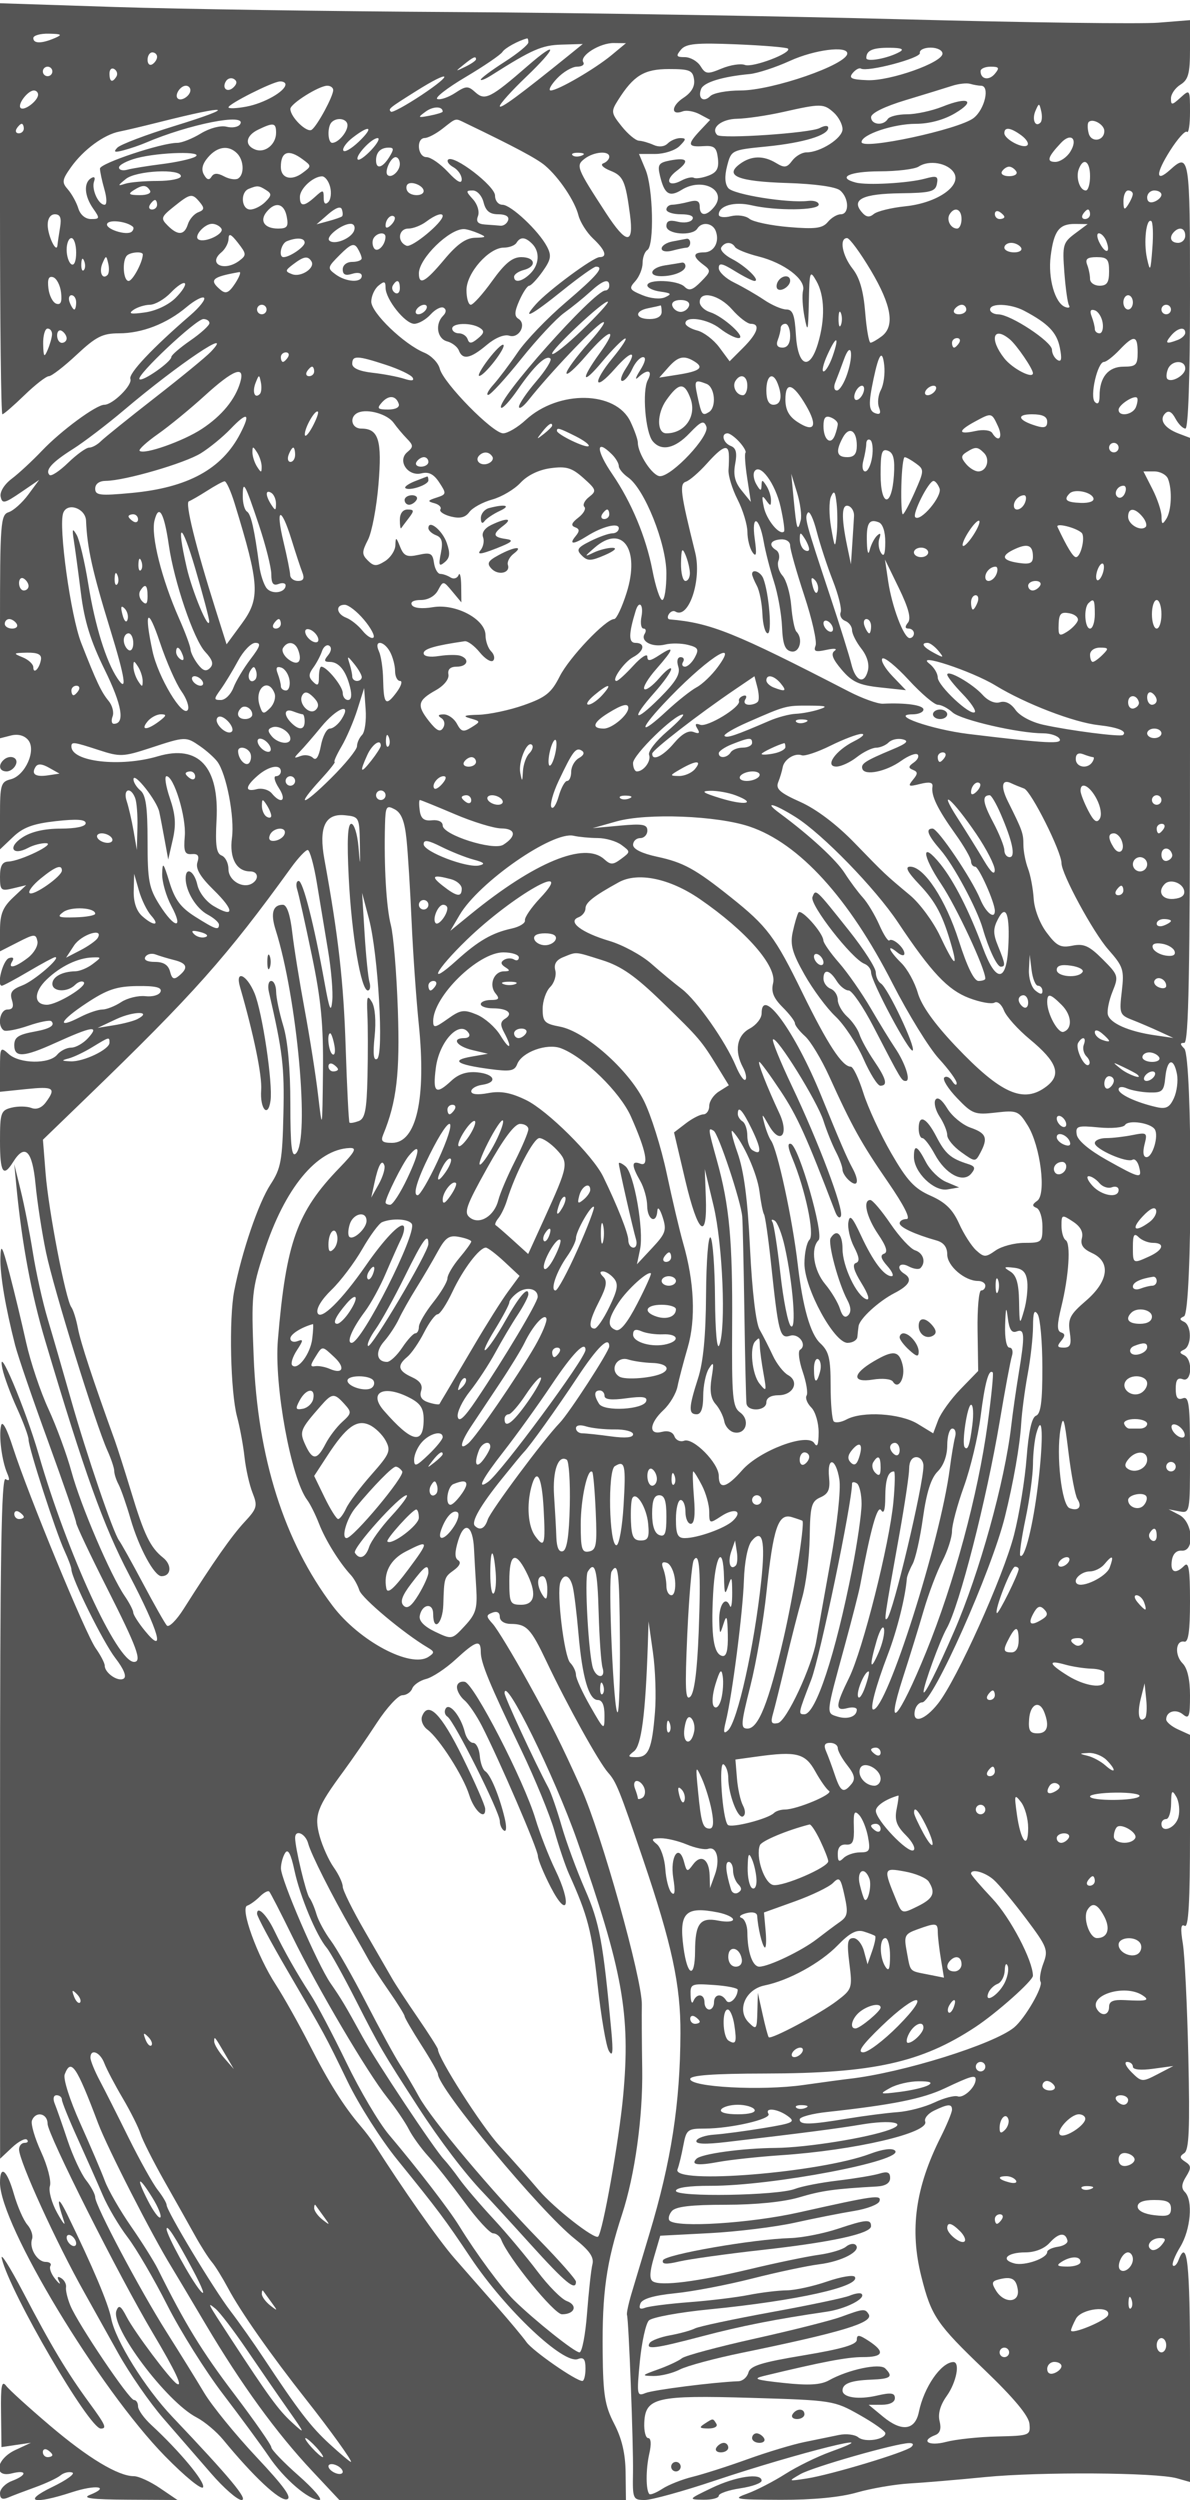 <svg xmlns="http://www.w3.org/2000/svg" version="1.0" width="250" height="525" viewBox="0 0 250 525" preserveAspectRatio="xMidYMid meet">
<g transform="translate(0,525) scale(0.01,-0.01)" fill="#555555" stroke="none">
<path d="M0 48116 c0 -2374 22 -4316 50 -4316 27 0 235 180 462 400 227 220 458 400 515 400 56 0 319 203 583 450 408 381 544 450 889 450 485 0 1006 202 1422 553 167 140 332 227 366 193 35 -34 -95 -199 -287 -365 -799 -689 -1304 -1226 -1261 -1338 49 -128 -369 -543 -547 -543 -171 0 -911 -545 -1309 -964 -202 -212 -488 -478 -637 -590 -156 -118 -254 -276 -232 -377 32 -153 80 -143 422 90 l387 264 -230 -311 c-126 -170 -311 -336 -411 -368 -169 -53 -182 -223 -182 -2403 l0 -2345 232 59 c147 36 280 1 360 -96 176 -212 -62 -747 -367 -824 -207 -52 -225 -114 -225 -765 l0 -707 275 261 c210 201 422 279 900 332 439 49 625 36 625 -43 0 -70 -202 -113 -525 -114 -345 0 -623 -65 -809 -188 -312 -205 -203 -391 125 -216 108 58 278 102 377 98 217 -9 -535 -375 -793 -386 -128 -5 -175 -91 -175 -318 0 -288 20 -306 275 -244 l275 66 -275 -259 c-218 -206 -275 -350 -275 -695 l0 -435 375 191 c346 177 378 179 411 23 19 -93 -71 -251 -200 -350 -267 -205 -432 -242 -328 -73 42 68 15 95 -69 67 -128 -42 -267 -580 -150 -580 29 0 281 135 561 300 280 165 531 300 558 300 138 0 -446 -503 -690 -594 -219 -83 -267 -150 -218 -306 45 -142 18 -200 -93 -200 -162 0 -222 -348 -75 -439 45 -27 275 17 512 98 238 82 456 125 485 95 85 -85 -30 -158 -335 -214 -360 -65 -444 -120 -444 -290 0 -265 195 -254 859 47 782 354 940 378 691 103 -100 -110 -259 -200 -353 -200 -95 0 -229 -67 -297 -150 -166 -200 -789 -191 -1017 15 -175 159 -183 145 -183 -313 l0 -480 550 57 c580 60 634 24 414 -276 -86 -118 -198 -162 -307 -119 -95 36 -282 38 -415 5 -224 -56 -242 -107 -242 -700 0 -668 67 -774 277 -439 247 396 403 239 470 -475 35 -371 134 -1012 220 -1425 161 -773 1039 -3606 1291 -4165 78 -173 142 -365 142 -426 0 -62 41 -190 92 -285 50 -96 164 -422 252 -726 175 -602 497 -1198 649 -1198 205 0 225 236 33 389 -269 214 -398 480 -674 1395 -128 421 -281 901 -340 1066 -463 1280 -717 2053 -774 2351 -36 192 -99 394 -140 449 -118 160 -479 2035 -540 2808 l-56 708 923 892 c2242 2166 2930 2940 4292 4823 147 203 303 369 347 369 44 0 131 -315 194 -700 63 -385 169 -1024 235 -1419 66 -396 106 -868 87 -1050 -26 -262 -59 -185 -159 369 -221 1228 -455 2150 -546 2150 -49 0 -63 -82 -31 -182 32 -100 170 -718 306 -1375 196 -939 245 -1459 235 -2443 -14 -1250 -14 -1250 -102 -500 -48 413 -176 1223 -283 1800 -107 577 -225 1309 -261 1625 -43 372 -113 575 -197 575 -210 0 -262 -178 -152 -526 452 -1424 723 -4401 427 -4697 -89 -89 -117 154 -117 1037 0 736 -54 1332 -149 1645 -82 270 -149 592 -150 716 -1 124 -47 225 -103 225 -56 0 -78 -101 -50 -225 292 -1269 328 -1569 306 -2565 -22 -983 -52 -1148 -271 -1483 -252 -385 -603 -1415 -762 -2233 -114 -587 -79 -2127 59 -2644 59 -220 130 -602 157 -850 27 -247 103 -585 169 -751 109 -275 95 -327 -168 -610 -272 -293 -649 -830 -1279 -1825 -152 -240 -311 -398 -354 -350 -42 47 -268 446 -502 886 -234 440 -460 845 -502 900 -121 160 -683 1807 -1007 2950 -164 578 -385 1343 -492 1700 -107 358 -247 988 -312 1400 -66 413 -180 998 -255 1300 l-135 550 48 -500 c114 -1174 313 -2237 600 -3200 832 -2795 1222 -3884 1765 -4921 627 -1197 773 -1715 334 -1179 -135 165 -246 338 -247 385 0 46 -81 204 -181 350 -297 435 -924 1899 -1116 2605 -99 363 -317 956 -484 1318 -168 362 -379 992 -470 1400 -90 408 -246 1057 -347 1442 -158 601 -186 648 -193 333 -9 -359 104 -1029 309 -1833 56 -220 367 -1128 692 -2018 324 -891 590 -1660 590 -1711 0 -50 293 -669 650 -1375 631 -1247 741 -1546 565 -1546 -354 0 -1403 2282 -2000 4350 -282 978 -895 2425 -763 1802 35 -165 173 -537 306 -828 133 -292 242 -587 242 -656 0 -171 572 -1941 754 -2333 80 -173 146 -350 146 -392 0 -184 665 -1526 922 -1861 179 -232 244 -391 176 -433 -118 -73 -398 119 -398 273 0 53 -85 217 -188 363 -214 300 -1421 3229 -1739 4215 -128 399 -225 578 -250 463 -51 -225 16 -741 129 -1004 58 -136 48 -171 -35 -120 -88 55 -116 -1659 -116 -7100 l1 -7172 249 234 c136 128 278 203 315 166 37 -37 15 -67 -49 -67 -64 0 -117 -62 -117 -137 0 -245 785 -1965 1376 -3013 154 -275 473 -846 708 -1269 235 -422 661 -1037 946 -1366 286 -329 738 -849 1004 -1156 266 -308 554 -559 640 -559 150 0 -240 469 -1456 1750 -574 605 -1195 1604 -1282 2063 -60 311 -383 1076 -925 2187 -202 413 -232 343 -66 -150 36 -110 -28 -29 -144 180 -117 211 -185 463 -152 565 32 102 -51 423 -185 714 -134 291 -220 588 -193 660 79 206 329 153 329 -70 0 -218 1494 -3187 2214 -4399 474 -797 637 -1143 499 -1058 -137 85 -887 1084 -1052 1403 -122 235 -165 261 -215 131 -130 -340 1051 -1914 1682 -2241 166 -86 419 -297 561 -470 635 -773 1182 -1285 1336 -1251 120 26 -51 264 -635 886 -440 468 -935 1075 -1100 1350 -164 275 -520 849 -791 1277 -562 888 -1499 2657 -1499 2830 0 64 -86 225 -191 358 -105 134 -280 511 -390 839 -109 328 -231 675 -270 771 -42 104 -25 175 40 175 61 0 111 -41 111 -91 0 -50 150 -421 334 -825 183 -404 419 -936 525 -1183 105 -247 340 -645 523 -885 182 -239 557 -881 833 -1427 276 -545 803 -1385 1170 -1865 367 -481 800 -1070 963 -1310 318 -471 835 -915 1061 -913 78 1 -118 230 -434 509 -316 278 -575 547 -575 597 0 50 -350 552 -778 1117 -684 901 -1035 1475 -1606 2626 -82 165 -337 570 -566 900 -229 330 -475 758 -547 950 -71 193 -305 738 -518 1213 -218 484 -361 933 -326 1025 133 347 245 183 702 -1027 196 -520 1136 -2359 1538 -3011 51 -82 373 -622 715 -1200 757 -1278 1495 -2294 2249 -3096 l566 -604 3011 0 3010 0 -7 575 c-4 397 -78 714 -239 1024 -197 381 -234 608 -243 1500 -13 1252 76 1886 408 2901 269 822 438 2038 423 3050 -9 550 -12 1158 -8 1350 10 535 -852 3609 -1276 4550 -425 943 -620 1333 -1119 2233 -315 569 -646 1114 -735 1213 -145 160 -146 186 -8 239 96 36 154 3 154 -88 0 -85 94 -148 225 -149 340 -2 425 -92 760 -798 429 -905 1100 -2115 1293 -2329 168 -188 235 -354 733 -1821 605 -1782 789 -2639 784 -3650 -6 -1475 -193 -2684 -649 -4200 -140 -467 -309 -1030 -375 -1250 -66 -220 -111 -429 -99 -463 37 -114 136 -2721 126 -3312 -10 -554 -1 -575 248 -575 141 0 808 184 1481 410 1745 584 3770 1088 2420 602 -276 -100 -704 -309 -950 -466 -246 -156 -604 -341 -797 -411 -322 -116 -267 -127 703 -131 673 -2 1251 53 1600 154 301 86 795 171 1097 189 303 17 1023 78 1600 135 1148 112 3588 97 4025 -26 l275 -78 0 2411 c0 2192 -57 2727 -242 2247 -34 -91 -87 -141 -116 -112 -29 30 39 205 152 390 221 362 273 979 98 1154 -78 78 -71 169 25 323 113 182 110 230 -17 312 -120 77 -124 114 -21 181 101 65 120 510 86 2025 -24 1067 -76 2138 -116 2379 -52 313 -41 419 39 369 81 -50 112 494 112 1971 l0 2040 -250 114 c-137 62 -250 157 -250 210 0 169 204 229 354 104 125 -103 146 -44 146 399 0 336 -55 574 -155 674 -173 174 -148 495 36 456 85 -18 119 225 119 845 0 677 -27 843 -120 750 -186 -186 -297 -142 -262 105 20 142 96 220 207 211 280 -22 239 600 -50 751 l-225 118 225 -43 c224 -43 225 -35 225 1194 0 1059 -22 1229 -150 1180 -109 -42 -150 12 -150 200 0 188 41 242 150 200 189 -72 213 418 25 506 -100 46 -100 70 0 116 162 76 162 508 0 584 -100 46 -100 70 0 116 176 83 181 5446 5 5622 -93 93 -93 120 0 120 92 0 120 1478 120 6352 l0 6353 -240 91 c-299 114 -415 289 -281 423 70 70 139 35 215 -108 62 -116 156 -211 210 -211 59 0 96 1068 96 2800 0 2923 -12 3001 -418 2634 -308 -279 -308 -83 -1 402 160 252 320 430 355 395 35 -36 64 153 64 418 0 476 -3 480 -200 301 -179 -162 -200 -164 -200 -16 0 90 90 221 200 289 165 103 200 233 200 740 l0 614 -666 -53 c-366 -30 -2785 2 -5375 71 -2590 68 -6824 137 -9409 152 -2585 15 -5791 63 -7125 106 l-2425 79 0 -4316z m1150 3584 c-276 -119 -450 -119 -450 0 0 55 146 97 325 93 272 -6 293 -21 125 -93z m9950 -90 c0 -49 -225 -234 -500 -410 -275 -176 -500 -344 -500 -372 0 -28 101 13 225 92 857 543 1059 631 1472 643 l446 13 -296 -240 c-1034 -835 -1447 -1139 -1447 -1065 0 47 250 325 556 617 651 623 676 789 34 232 -781 -679 -902 -740 -1101 -560 -156 141 -196 140 -427 -12 -141 -92 -309 -149 -373 -128 -65 22 201 230 591 461 391 232 739 470 775 528 51 82 335 238 520 285 14 3 25 -34 25 -84z m1750 -266 c-352 -292 -1130 -744 -1280 -744 -58 0 1 113 130 250 129 138 320 250 423 250 104 0 163 42 131 93 -84 136 349 408 643 403 l253 -3 -300 -249z m3704 135 c90 -89 -743 -405 -904 -343 -89 34 -309 0 -489 -75 -298 -124 -339 -120 -445 51 -65 103 -213 188 -329 188 -180 0 -192 23 -82 156 106 127 313 148 1165 113 570 -23 1058 -64 1084 -90z m1246 -101 c1 -233 -1572 -778 -2246 -778 -283 0 -567 -53 -632 -118 -143 -143 -268 -46 -193 149 54 140 448 261 1021 314 165 16 548 141 850 279 511 232 1199 320 1200 154z m1100 32 c-246 -137 -700 -220 -700 -129 0 161 133 219 492 216 245 -2 311 -29 208 -87z m900 -36 c0 -188 -1098 -577 -1578 -558 -336 13 -397 43 -309 149 60 73 138 116 173 95 135 -79 1263 219 1239 327 -14 62 88 113 225 113 138 0 250 -56 250 -126z m-16500 -68 c0 -52 -45 -122 -100 -156 -55 -34 -100 8 -100 94 0 86 45 156 100 156 55 0 100 -42 100 -94z m6700 -52 c0 -26 -101 -96 -225 -156 -216 -105 -217 -103 -31 46 204 164 256 186 256 110z m-8900 -254 c0 -55 -45 -100 -100 -100 -55 0 -100 45 -100 100 0 55 45 100 100 100 55 0 100 -45 100 -100z m1346 -107 c-86 -139 -146 -113 -146 63 0 86 46 128 102 93 56 -35 75 -105 44 -156z m12135 -62 c21 -146 -54 -274 -224 -386 -259 -169 -267 -381 -12 -283 77 29 237 1 357 -63 l217 -116 -210 -223 c-275 -294 -264 -351 66 -329 231 16 280 -25 307 -257 24 -212 -22 -296 -200 -363 -128 -48 -265 -68 -305 -45 -40 24 -158 -2 -262 -58 -283 -151 -358 9 -96 206 276 209 225 286 -143 216 -238 -46 -266 -88 -212 -316 92 -392 197 -462 456 -301 440 274 972 -12 679 -364 -162 -195 -299 -189 -299 13 0 119 -60 145 -225 101 -124 -33 -281 -61 -350 -62 -69 0 -125 -46 -125 -101 0 -55 138 -100 306 -100 194 0 281 -40 239 -108 -37 -60 -174 -81 -306 -48 -173 43 -239 18 -239 -92 0 -174 548 -217 650 -52 93 150 321 120 386 -50 87 -227 -35 -450 -247 -450 -236 0 -241 -89 -14 -258 165 -123 162 -144 -49 -357 -175 -178 -250 -201 -345 -106 -142 142 -781 164 -781 28 0 -52 124 -111 275 -131 229 -32 245 -51 98 -118 -103 -47 -303 -28 -478 44 -275 114 -288 140 -148 294 84 94 153 265 153 381 0 116 45 239 100 273 148 92 121 1306 -38 1687 l-138 330 343 0 c188 0 418 75 509 166 142 142 145 167 15 167 -83 0 -202 -51 -264 -113 -69 -69 -185 -81 -295 -31 -100 45 -239 86 -309 89 -70 4 -233 140 -363 303 -223 279 -227 310 -76 549 327 518 548 653 1070 653 434 0 500 -27 527 -219z m6320 120 c-125 -150 -301 -118 -301 55 0 52 96 94 212 94 177 0 192 -25 89 -149z m-15991 -281 c-128 -128 -258 -29 -163 125 37 60 113 80 169 45 68 -42 66 -98 -6 -170z m3945 -167 c-328 -217 -617 -375 -642 -349 -60 60 -50 69 532 435 719 453 811 381 110 -86z m-2858 222 c-6 -144 -450 -395 -822 -464 -206 -39 -375 -45 -375 -15 0 71 908 529 1075 543 69 6 124 -23 122 -64z m14611 -25 c194 0 83 -493 -153 -678 -305 -240 -2355 -680 -2355 -505 0 158 670 383 1141 383 281 0 586 82 820 220 454 268 281 359 -266 139 -220 -87 -553 -159 -741 -159 -188 0 -370 -45 -404 -100 -92 -149 -350 -121 -350 39 0 85 279 223 725 358 399 120 838 256 975 300 138 45 310 64 383 42 73 -21 175 -39 225 -39z m-16608 -94 c0 -118 -195 -244 -267 -173 -71 72 55 267 173 267 52 0 94 -42 94 -94z m3000 2 c0 -131 -331 -744 -450 -832 -100 -75 -450 265 -450 437 0 109 600 486 775 487 69 0 125 -41 125 -92z m-6200 -96 c0 -128 -294 -351 -367 -279 -72 73 151 367 279 367 49 0 88 -39 88 -88z m8500 -356 c0 -18 -123 -56 -273 -85 -252 -48 -259 -42 -85 85 158 116 358 116 358 0z m8217 -21 c101 -92 183 -248 183 -348 0 -189 -464 -487 -759 -487 -93 0 -227 -79 -299 -175 -109 -147 -162 -155 -335 -50 -269 164 -524 158 -763 -18 -336 -248 -39 -368 991 -400 585 -18 1021 -79 1113 -155 190 -158 199 -502 14 -502 -76 0 -198 -73 -272 -163 -111 -132 -262 -152 -821 -105 -378 32 -749 110 -826 174 -78 65 -252 88 -392 53 -139 -35 -251 -19 -251 34 0 187 326 280 688 196 513 -119 1412 -110 1412 15 0 57 -101 92 -225 77 -420 -50 -1562 133 -1674 268 -73 88 -82 248 -25 467 86 331 92 335 830 408 774 77 1294 235 1294 392 0 53 -75 51 -180 -5 -198 -106 -2065 -232 -2152 -146 -146 146 86 336 418 341 200 4 634 68 964 142 798 180 854 179 1067 -13z m4342 -209 c-109 -110 -184 64 -106 245 74 171 80 171 121 -4 24 -100 17 -209 -15 -241z m-18195 -72 c-597 -184 -1137 -389 -1200 -456 -88 -93 -57 -105 136 -53 138 37 340 106 450 153 918 395 2145 637 1995 394 -37 -60 -165 -84 -285 -53 -127 31 -353 -28 -541 -142 -178 -109 -401 -197 -496 -197 -330 1 -1623 -430 -1623 -540 0 -61 42 -257 93 -436 54 -188 55 -324 4 -324 -131 0 -278 327 -221 489 31 85 6 112 -63 69 -159 -98 -140 -374 43 -636 145 -207 142 -222 -44 -222 -119 0 -226 90 -267 225 -38 124 -136 301 -217 395 -133 151 -126 202 65 471 262 367 691 683 1015 746 133 26 512 116 842 199 1491 376 1657 332 314 -82z m3636 16 c0 -144 -195 -370 -320 -370 -97 0 -107 340 -13 433 114 115 333 73 333 -63z m2476 46 c1042 -501 1506 -749 1676 -894 293 -249 625 -744 700 -1044 36 -142 174 -361 306 -486 257 -241 310 -392 138 -392 -132 0 -1082 -702 -1336 -987 -317 -355 -96 -241 559 287 342 275 657 500 701 500 184 0 29 -183 -635 -750 -387 -330 -841 -802 -1009 -1050 -168 -247 -397 -551 -508 -675 -112 -124 -161 -222 -110 -218 50 3 362 343 692 756 330 412 735 846 900 965 165 119 412 319 549 444 268 245 401 288 401 128 0 -55 -37 -100 -82 -100 -240 0 -2317 -2334 -2190 -2462 29 -28 188 145 354 386 339 492 594 733 682 645 33 -33 -103 -250 -302 -482 -199 -233 -361 -471 -359 -530 2 -59 93 6 202 143 450 567 1358 1523 1544 1624 109 60 -14 -129 -275 -418 -261 -290 -474 -579 -473 -642 0 -63 184 100 407 361 502 585 703 626 293 60 -419 -578 -377 -695 60 -169 199 238 410 452 469 474 59 21 -58 -163 -261 -410 -434 -530 -388 -722 54 -219 343 391 480 389 223 -2 -93 -143 -126 -259 -74 -259 53 0 147 113 210 250 62 138 165 250 227 250 70 0 47 -105 -60 -275 -96 -151 -115 -219 -42 -150 198 186 314 151 201 -59 -120 -226 -50 -1095 104 -1281 181 -218 466 -157 775 168 244 255 300 276 353 138 74 -194 -719 -1041 -974 -1041 -155 0 -466 470 -466 705 0 63 -70 261 -155 440 -308 650 -1512 669 -2200 36 -167 -155 -381 -281 -475 -281 -218 0 -1256 1058 -1331 1357 -31 124 -178 276 -326 337 -427 177 -1113 837 -1113 1071 0 116 68 267 150 335 123 102 150 95 150 -42 0 -242 410 -758 603 -758 91 0 246 89 345 198 98 108 222 171 274 138 59 -36 53 -101 -13 -167 -174 -174 -126 -483 84 -538 106 -28 217 -114 247 -191 78 -204 242 -173 582 113 181 153 371 231 478 197 206 -65 372 244 190 356 -87 54 -82 150 21 383 76 171 169 311 207 311 37 0 164 134 280 297 178 251 193 334 93 525 -175 332 -756 878 -936 878 -86 0 -155 85 -155 193 0 202 -872 869 -986 754 -34 -34 16 -106 112 -159 96 -54 174 -168 174 -254 0 -105 -94 -55 -290 155 -160 171 -362 311 -450 311 -188 0 -223 399 -35 402 69 1 238 90 375 198 294 230 258 221 476 116z m13424 -166 c0 -213 -276 -254 -329 -49 -27 103 -27 209 0 236 85 86 329 -53 329 -187z m-22700 50 c0 -55 -48 -100 -106 -100 -58 0 -78 45 -44 100 34 55 82 100 106 100 24 0 44 -45 44 -100z m5300 -88 c0 -245 -232 -432 -437 -353 -232 89 -202 292 62 419 321 155 375 146 375 -66z m1738 -187 c-159 -151 -305 -235 -326 -185 -21 49 69 172 200 272 365 281 449 222 126 -87z m13918 133 c106 -78 164 -171 127 -208 -84 -84 -483 125 -483 254 0 136 130 119 356 -46z m1028 -346 c-73 -117 -214 -212 -314 -212 -192 0 -161 101 120 400 213 226 362 80 194 -188z m-14684 38 c-129 -137 -256 -227 -283 -200 -67 66 288 450 416 450 56 0 -4 -112 -133 -250z m-2820 -70 c145 -145 157 -445 22 -529 -54 -33 -186 -13 -294 45 -140 75 -216 72 -266 -9 -48 -78 -97 -63 -158 46 -61 108 -33 224 86 363 197 230 432 262 610 84z m3197 -80 c-144 -230 -277 -262 -277 -67 0 170 97 267 268 267 109 0 110 -37 9 -200z m-4077 8 c-83 -47 -397 -116 -700 -154 -302 -38 -629 -91 -725 -118 -96 -27 -175 -6 -175 47 0 54 169 142 375 197 475 126 1435 148 1225 28z m2256 -52 c192 -142 192 -145 -2 -289 -234 -173 -454 -112 -454 127 0 324 160 381 456 162z m5863 76 c-72 -29 -159 -26 -192 8 -33 33 26 56 131 52 117 -5 141 -28 61 -60z m581 -24 c0 -50 -56 -112 -125 -138 -71 -26 -6 -93 147 -155 271 -107 319 -214 413 -924 84 -637 -74 -626 -504 34 -621 955 -638 997 -447 1143 194 147 516 173 516 40z m-4400 -152 c0 -150 -180 -310 -259 -230 -70 69 68 374 170 374 49 0 89 -65 89 -144z m11640 -182 c172 -275 -350 -637 -1019 -706 -294 -30 -593 -103 -665 -163 -95 -79 -164 -66 -258 48 -216 260 33 378 821 388 629 8 733 35 764 197 32 163 -2 178 -248 111 -352 -96 -1224 -145 -1460 -82 -400 106 -129 233 500 235 371 0 743 46 825 100 218 145 612 76 740 -128z m2860 -74 c0 -165 -40 -300 -89 -300 -127 0 -215 272 -147 450 97 254 236 166 236 -150z m-1550 100 c34 -55 -34 -100 -150 -100 -116 0 -184 45 -150 100 34 55 101 100 150 100 49 0 116 -45 150 -100z m-17550 -100 c0 -55 -221 -100 -492 -100 -270 0 -574 -26 -675 -58 -167 -53 -167 -45 11 100 215 175 1156 223 1156 58z m3135 -223 c32 -123 15 -267 -38 -320 -63 -63 -97 -31 -97 88 0 174 -12 175 -183 20 -231 -208 -317 -209 -317 -1 0 173 272 427 463 433 63 2 140 -97 172 -220z m1965 -88 c0 -114 -271 -117 -341 -3 -30 47 -28 112 3 143 79 78 338 -29 338 -140z m-5750 11 c36 -58 -57 -99 -219 -98 -218 1 -247 23 -131 98 192 124 273 124 350 0z m2441 8 c120 -76 117 -114 -18 -249 -87 -87 -229 -159 -316 -159 -187 0 -213 361 -32 434 183 74 211 72 366 -26z m4568 -258 c46 -182 130 -250 310 -250 154 0 232 -47 206 -125 -23 -69 -94 -120 -158 -115 -64 6 -212 17 -328 25 -152 11 -193 61 -147 179 35 93 -11 246 -105 350 -154 170 -154 186 -4 186 91 0 191 -111 226 -250z m13639 175 c0 -41 -45 -142 -98 -225 -78 -121 -97 -107 -98 75 -1 124 43 225 98 225 55 0 99 -34 98 -75z m602 -14 c0 -49 -67 -116 -150 -147 -91 -35 -150 0 -150 89 0 81 68 147 150 147 83 0 150 -40 150 -89z m-20201 -160 c100 -120 93 -160 -34 -209 -87 -33 -185 -146 -218 -251 -74 -234 -209 -243 -424 -28 -151 151 -141 181 132 400 347 278 382 284 544 88z m-899 -51 c0 -55 -48 -100 -106 -100 -58 0 -78 45 -44 100 34 55 82 100 106 100 24 0 44 -45 44 -100z m2724 -250 c40 -208 10 -250 -182 -250 -288 0 -397 163 -238 354 183 221 367 175 420 -104z m1161 6 c-19 -17 -147 -62 -285 -99 l-250 -68 247 215 c157 135 261 172 285 99 22 -64 23 -130 3 -147z m13015 -56 c0 -110 -42 -200 -94 -200 -134 0 -229 182 -156 300 105 169 250 111 250 -100z m900 44 c0 -24 -45 -44 -100 -44 -55 0 -100 48 -100 106 0 58 45 78 100 44 55 -34 100 -82 100 -106z m1800 56 c0 -55 -48 -100 -106 -100 -58 0 -78 45 -44 100 34 55 82 100 106 100 24 0 44 -45 44 -100z m-21638 -275 c-25 -151 -50 -320 -55 -375 -18 -186 -204 198 -205 425 -1 136 59 225 151 225 112 0 142 -75 109 -275z m6956 53 c-71 -71 -118 -77 -118 -15 0 134 118 252 185 185 28 -28 -2 -105 -67 -170z m1082 187 c0 -138 -644 -670 -758 -626 -205 79 -175 361 39 361 99 0 268 66 375 147 184 139 344 194 344 118z m-6508 -227 c23 -21 13 -66 -21 -100 -100 -100 -585 58 -517 169 54 87 415 41 538 -69z m21417 -453 c-37 -486 -47 -506 -112 -213 -75 342 -17 852 89 786 35 -21 46 -279 23 -573z m-19558 414 c67 -109 -349 -306 -481 -228 -108 64 122 329 286 329 73 0 160 -45 195 -101z m2787 -45 c-64 -167 -419 -306 -520 -205 -81 80 265 351 448 351 71 0 103 -65 72 -146z m15144 -60 c-250 -187 -265 -240 -222 -811 25 -336 69 -649 98 -696 29 -46 -8 -62 -82 -33 -214 82 -362 606 -303 1069 67 531 179 678 514 674 l263 -3 -268 -200z m-12532 6 c178 -77 171 -87 -70 -93 -193 -5 -377 -135 -646 -457 -399 -477 -534 -550 -534 -291 0 312 642 941 950 930 55 -1 190 -42 300 -89z m14850 -50 c0 -82 -67 -150 -150 -150 -156 0 -198 118 -83 233 115 115 233 73 233 -83z m-19872 -525 c-315 -237 -673 -70 -377 176 82 68 150 197 151 286 2 122 52 99 197 -87 180 -231 182 -259 29 -375z m3070 500 c-3 -178 -174 -344 -241 -236 -38 61 -41 156 -7 211 72 117 251 135 248 25z m15144 -89 c95 -249 -10 -282 -137 -45 -62 115 -70 209 -19 209 51 0 121 -74 156 -164z m-21642 -242 c0 -178 -42 -280 -100 -244 -55 34 -100 172 -100 306 0 134 45 244 100 244 55 0 100 -138 100 -306z m4800 210 c0 -90 -313 -304 -443 -304 -112 0 -54 284 68 334 210 84 375 71 375 -30z m4780 -24 c166 -166 150 -436 -37 -623 -173 -173 -343 -207 -343 -69 0 49 90 112 200 141 284 74 248 271 -50 271 -186 0 -343 -129 -610 -500 -197 -275 -400 -500 -449 -500 -50 0 -91 138 -91 308 0 359 470 892 786 892 111 0 230 45 264 100 82 132 184 126 330 -20z m7116 -561 c435 -733 507 -1168 229 -1380 -96 -73 -203 -134 -236 -136 -34 -2 -85 287 -113 641 -36 446 -117 727 -264 913 -219 279 -285 643 -116 643 52 0 277 -306 500 -681z m-10698 256 c1 -41 -88 -75 -198 -75 -115 0 -200 -67 -200 -157 0 -111 58 -138 200 -93 115 36 200 18 200 -43 0 -151 -326 -133 -549 30 -179 131 -175 148 91 414 223 223 296 251 367 139 48 -77 89 -174 89 -215z m7844 237 c30 -48 250 -137 489 -197 545 -137 1001 -483 940 -714 -24 -94 -11 -346 31 -561 66 -342 77 -304 90 310 14 660 23 686 158 450 176 -307 188 -800 33 -1317 -175 -585 -424 -481 -463 193 -24 414 -66 524 -200 525 -94 0 -305 91 -470 203 -165 111 -446 273 -625 361 -179 87 -325 224 -325 305 0 116 69 104 337 -62 185 -114 371 -208 412 -208 137 0 -179 311 -470 461 -157 81 -259 191 -226 243 74 120 218 124 289 8z m6008 -12 c34 -55 -31 -100 -144 -100 -113 0 -206 45 -206 100 0 55 65 100 144 100 79 0 172 -45 206 -100z m-18450 -143 c0 -158 -213 -557 -298 -557 -113 0 -141 427 -35 533 73 74 333 92 333 24z m-1240 -330 c-33 -33 -56 26 -52 131 5 117 28 141 60 61 29 -72 26 -159 -8 -192z m499 -101 c-109 -110 -184 64 -106 245 74 171 80 171 121 -4 24 -100 17 -209 -15 -241z m4284 285 c85 -138 -221 -341 -407 -269 -151 58 -149 77 24 208 223 169 308 182 383 61z m16757 -211 c0 -233 -44 -300 -200 -300 -110 0 -200 64 -200 142 0 78 -27 213 -61 300 -45 119 4 158 200 158 223 0 261 -43 261 -300z m-18360 -252 c-130 -197 -195 -227 -303 -138 -254 212 -189 274 390 376 43 8 3 -99 -87 -238z m-3657 -192 c23 -196 -7 -265 -100 -234 -73 24 -148 169 -166 322 -23 196 7 265 100 234 73 -24 148 -169 166 -322z m2406 -112 c-147 -147 -413 -273 -644 -305 -296 -42 -357 -29 -245 51 83 59 240 108 350 110 110 2 307 117 439 255 131 138 263 226 294 195 31 -31 -56 -169 -194 -306z m4711 200 c0 -86 -46 -128 -102 -93 -56 35 -75 105 -44 156 86 139 146 113 146 -63z m-6800 -294 c0 -82 -18 -150 -39 -150 -22 0 -66 68 -97 150 -32 83 -14 150 39 150 53 0 97 -67 97 -150z m13781 -150 c145 -165 321 -300 391 -300 209 0 147 -196 -158 -501 l-286 -286 -216 292 c-119 161 -328 320 -464 354 -136 35 -248 103 -248 152 0 163 470 92 727 -111 140 -110 314 -200 388 -200 180 0 -321 457 -597 544 -120 38 -218 134 -218 213 0 249 408 155 681 -157z m8419 150 c0 -82 -45 -150 -100 -150 -55 0 -100 68 -100 150 0 83 45 150 100 150 55 0 100 -67 100 -150z m-11570 -580 c-317 -306 -601 -532 -629 -502 -57 60 1111 1154 1170 1095 20 -21 -223 -288 -541 -593z m2245 505 c-23 -69 -102 -125 -175 -125 -73 0 -152 56 -175 125 -25 74 46 125 175 125 129 0 200 -51 175 -125z m-8875 -75 c0 -55 -45 -100 -100 -100 -55 0 -100 45 -100 100 0 55 45 100 100 100 55 0 100 -45 100 -100z m3350 0 c-34 -55 -107 -100 -162 -100 -55 0 -72 45 -38 100 34 55 107 100 162 100 55 0 72 -45 38 -100z m4950 -50 c0 -93 -94 -150 -250 -150 -311 0 -330 171 -25 229 124 24 236 50 250 57 14 8 25 -53 25 -136z m6400 50 c0 -55 -70 -100 -156 -100 -86 0 -128 45 -94 100 34 55 104 100 156 100 52 0 94 -45 94 -100z m1214 -25 c504 -266 687 -455 751 -774 48 -239 34 -312 -49 -261 -64 40 -116 137 -116 216 0 167 -867 739 -1125 742 -96 1 -175 47 -175 102 0 140 430 125 714 -25z m3086 25 c0 -55 -45 -100 -100 -100 -55 0 -100 45 -100 100 0 55 45 100 100 100 55 0 100 -45 100 -100z m-6934 -325 c-28 -69 -50 -12 -50 125 0 138 22 194 50 125 28 -69 28 -181 0 -250z m5499 45 c19 -121 -11 -220 -66 -220 -54 0 -99 41 -99 92 0 50 -30 169 -66 263 -45 117 -24 158 66 128 72 -24 147 -142 165 -263z m-18765 -6 c0 -48 -180 -212 -400 -364 -220 -152 -400 -308 -400 -345 0 -104 -609 -530 -670 -468 -75 75 1188 1263 1343 1263 70 0 127 -39 127 -86z m5680 -99 c102 -65 93 -113 -42 -224 -132 -109 -180 -113 -213 -16 -23 69 -105 125 -183 125 -78 0 -142 45 -142 100 0 120 398 130 580 15z m6520 -165 c0 -163 -56 -250 -161 -250 -105 0 -140 54 -100 158 34 87 61 200 61 250 0 51 45 92 100 92 55 0 100 -112 100 -250z m-15507 25 c-4 -69 -46 -215 -93 -325 -72 -168 -87 -147 -93 125 -4 179 38 325 93 325 55 0 97 -56 93 -125z m307 -81 c0 -52 -45 -94 -100 -94 -55 0 -100 70 -100 156 0 86 45 128 100 94 55 -34 100 -104 100 -156z m23500 117 c0 -49 -71 -117 -158 -150 -245 -94 -277 -74 -142 89 138 166 300 199 300 61z m-3687 -136 c145 -120 487 -620 487 -712 0 -128 -432 96 -602 313 -317 403 -235 688 115 399z m-3722 -359 c-61 -174 -146 -316 -189 -316 -43 0 -7 156 80 347 191 423 260 404 109 -31z m2659 284 c-34 -55 -82 -100 -106 -100 -24 0 -44 45 -44 100 0 55 48 100 106 100 58 0 78 -45 44 -100z m3750 -200 c0 -266 -34 -300 -296 -300 -321 0 -504 -223 -504 -613 0 -148 -34 -193 -98 -129 -112 112 54 842 192 842 47 0 191 112 321 248 308 325 385 315 385 -48z m-19471 12 c-98 -104 -627 -538 -1176 -965 -548 -427 -1057 -837 -1132 -911 -74 -75 -186 -136 -248 -136 -63 0 -261 -143 -442 -318 -180 -175 -356 -291 -390 -257 -100 101 50 267 492 546 230 145 714 514 1077 821 1149 972 2346 1774 1819 1220z m13371 -461 c-63 -193 -162 -351 -218 -351 -59 0 -73 76 -32 175 39 96 119 309 178 472 148 412 215 137 72 -296z m-11750 349 c-34 -55 -82 -100 -106 -100 -24 0 -44 45 -44 100 0 55 48 100 106 100 58 0 78 -45 44 -100z m12456 -688 c-58 -109 -76 -274 -40 -368 46 -121 24 -157 -75 -123 -144 50 -151 196 -38 729 112 528 185 620 223 280 20 -177 -12 -410 -70 -518z m-10398 526 c272 -89 524 -209 559 -266 42 -68 -18 -77 -176 -26 -133 43 -432 100 -666 126 -275 31 -425 98 -425 188 0 179 102 176 708 -22z m6489 66 c200 -126 101 -201 -360 -273 l-387 -61 190 215 c208 235 332 261 557 119z m10303 -143 c0 -141 -288 -307 -377 -218 -26 27 -21 118 12 203 73 192 365 204 365 15z m-18300 -61 c0 -55 -48 -100 -106 -100 -58 0 -78 45 -44 100 34 55 82 100 106 100 24 0 44 -45 44 -100z m-1552 -225 c-104 -361 -387 -706 -807 -982 -391 -258 -1219 -549 -1308 -460 -26 26 147 185 385 352 238 167 680 530 982 805 606 552 853 646 748 285z m411 -249 c-108 -108 -165 43 -89 235 71 180 76 180 111 6 20 -100 10 -209 -22 -241z m10241 174 c0 -110 -42 -200 -94 -200 -134 0 -229 182 -156 300 105 169 250 111 250 -100z m639 42 c103 -268 68 -442 -89 -442 -100 0 -150 100 -150 300 0 321 139 403 239 142z m-1497 -3 c178 -68 215 -492 51 -593 -137 -85 -156 -60 -239 329 -74 344 -62 360 188 264z m-340 -296 c143 -374 -107 -743 -503 -743 -204 0 -203 413 1 700 261 367 376 377 502 43z m2435 -165 c248 -429 171 -572 -184 -339 -179 117 -253 255 -253 472 0 389 162 340 437 -133z m1199 272 c-31 -82 -96 -150 -144 -150 -47 0 -60 68 -28 150 31 83 96 150 144 150 47 0 60 -67 28 -150z m1514 50 c-34 -55 -107 -100 -162 -100 -55 0 -72 45 -38 100 34 55 107 100 162 100 55 0 72 -45 38 -100z m-11273 -281 c24 -72 -65 -119 -223 -119 -222 0 -242 22 -133 146 144 163 296 152 356 -27z m15488 -65 c-63 -166 -365 -215 -365 -59 0 103 324 314 387 252 21 -21 11 -108 -22 -193z m-17303 -420 c-85 -156 -156 -227 -158 -158 -5 144 220 534 275 478 20 -20 -33 -164 -117 -320z m1708 86 c67 -94 191 -242 278 -331 138 -141 139 -175 9 -283 -217 -180 10 -518 299 -446 151 38 258 -17 373 -193 154 -234 151 -249 -59 -317 -189 -61 -195 -78 -44 -118 97 -26 154 -84 126 -129 -28 -45 71 -112 220 -150 193 -48 304 -21 389 95 65 89 281 207 479 262 199 55 466 213 595 352 146 157 384 273 632 306 330 45 446 10 690 -207 272 -243 280 -271 120 -396 -96 -74 -141 -168 -101 -208 41 -40 -16 -142 -126 -227 -143 -110 -163 -167 -71 -201 99 -37 102 -81 13 -189 -149 -179 -47 -179 237 0 327 206 671 291 671 167 0 -59 -61 -107 -135 -107 -74 0 -280 -73 -459 -162 -279 -139 -305 -182 -184 -303 121 -121 189 -120 485 8 204 89 269 151 161 153 -99 2 -279 -44 -400 -102 -199 -96 -197 -87 24 105 580 505 961 -31 672 -947 -96 -304 -213 -552 -261 -552 -177 0 -945 -808 -1145 -1205 -175 -347 -294 -441 -754 -603 -301 -106 -728 -196 -950 -202 -301 -7 -346 -27 -177 -75 223 -64 224 -67 28 -189 -170 -106 -215 -95 -306 75 -58 109 -183 198 -278 197 -116 -1 -133 -25 -51 -77 69 -44 86 -131 39 -207 -61 -98 -135 -62 -298 144 -260 332 -238 433 146 648 172 97 281 233 264 330 -20 108 40 164 175 164 224 0 278 157 79 228 -69 25 -271 23 -450 -4 -198 -31 -325 -8 -325 58 0 92 236 161 863 252 62 9 204 -96 316 -234 112 -137 238 -215 281 -173 42 42 23 130 -42 195 -65 65 -118 217 -118 338 0 336 -627 670 -1106 589 -225 -38 -400 -21 -440 44 -40 65 33 107 187 107 151 0 296 81 361 204 109 203 110 203 300 -25 l191 -229 -4 350 c-3 193 -28 293 -55 224 -28 -69 -103 -92 -168 -51 -64 41 -161 75 -216 75 -55 1 -115 106 -133 233 -28 200 -73 223 -325 167 -244 -53 -308 -25 -386 169 -84 210 -94 213 -100 32 -3 -110 -102 -261 -219 -334 -179 -112 -235 -109 -359 14 -128 128 -128 181 2 434 82 158 181 681 221 1162 78 934 3 1175 -363 1175 -210 0 -257 254 -63 336 204 85 616 -34 745 -216z m-3222 -224 c-386 -747 -1100 -1137 -2283 -1248 -668 -62 -765 -51 -765 90 0 101 85 163 225 164 396 3 1654 368 1995 580 181 112 462 342 623 510 355 371 429 337 205 -96z m12552 201 c0 -44 -27 -152 -60 -238 -85 -221 -240 -96 -240 194 0 173 42 225 150 183 83 -31 150 -94 150 -139z m3366 -48 c111 -241 13 -358 -120 -143 -37 61 -189 79 -356 42 -365 -80 -372 1 -15 195 360 195 356 196 491 -94z m1034 94 c0 -116 -58 -139 -225 -88 -387 116 -437 245 -95 245 224 0 320 -47 320 -157z m-10400 -81 c0 -21 -79 -99 -175 -175 -159 -124 -162 -121 -38 38 131 167 213 220 213 137z m491 -222 c177 -89 300 -182 275 -208 -52 -51 -666 244 -666 321 0 72 44 60 391 -113z m5909 -196 c0 -177 -55 -244 -200 -244 -223 0 -251 118 -95 409 132 247 295 156 295 -165z m-2465 73 c91 -101 148 -202 126 -225 -22 -23 -5 -265 37 -537 l76 -495 -194 240 c-142 175 -178 327 -135 559 44 232 19 334 -93 376 -160 62 -212 265 -67 265 46 0 159 -82 250 -183z m2787 -313 c-25 -167 -90 -304 -145 -304 -55 0 -73 101 -40 225 33 124 61 284 62 356 0 72 38 108 84 79 46 -28 64 -188 39 -356z m5178 196 c0 -55 -45 -100 -100 -100 -55 0 -100 45 -100 100 0 55 45 100 100 100 55 0 100 -45 100 -100z m-18003 -400 c0 -133 -11 -133 -97 0 -53 83 -97 218 -97 300 0 133 11 133 97 0 53 -82 97 -217 97 -300z m703 250 c0 -82 -44 -150 -97 -150 -53 0 -71 68 -39 150 31 83 75 150 97 150 21 0 39 -67 39 -150z m6657 7 c79 -78 143 -188 143 -244 0 -56 87 -163 194 -238 347 -242 806 -1392 806 -2016 0 -308 -39 -559 -87 -559 -48 0 -141 281 -207 625 -134 695 -439 1426 -840 2014 -349 510 -354 763 -9 418z m2454 18 c6 -69 3 -223 -6 -342 -9 -119 76 -399 189 -621 113 -222 207 -530 208 -683 0 -153 49 -346 108 -429 79 -111 91 -38 46 282 -74 529 93 479 188 -56 36 -207 133 -585 215 -840 82 -255 159 -682 170 -949 16 -371 62 -492 196 -518 176 -34 253 269 106 417 -38 38 -87 281 -108 541 -22 260 -104 545 -184 634 -79 88 -117 230 -85 314 33 85 12 184 -47 221 -169 104 -125 210 93 227 116 8 200 -47 200 -132 0 -81 133 -551 296 -1046 163 -494 270 -967 238 -1052 -48 -124 -4 -141 228 -90 165 36 238 27 171 -21 -84 -60 -41 -173 150 -397 219 -257 363 -323 808 -371 l541 -58 -284 296 c-156 163 -251 329 -211 369 40 39 289 -163 552 -449 264 -287 540 -522 613 -522 73 0 212 -72 310 -161 176 -159 1390 -439 1907 -439 148 0 301 -51 339 -113 73 -118 -250 -101 -1908 99 -785 96 -1686 412 -1175 413 124 1 225 46 225 101 0 92 -366 145 -850 122 -110 -6 -435 111 -722 259 -2401 1239 -2898 1439 -3759 1512 -44 4 -53 53 -18 109 35 56 96 81 136 56 280 -173 561 664 417 1242 -310 1248 -335 1440 -193 1485 76 25 274 196 439 380 319 356 443 412 461 210z m3469 -455 c-45 -687 -280 -672 -280 19 0 460 26 545 155 495 115 -44 147 -176 125 -514z m1892 468 c135 -135 57 -388 -120 -388 -70 0 -186 71 -258 158 -109 130 -107 173 12 248 188 118 232 116 366 -18z m-10328 -78 c30 -49 -11 -114 -91 -145 -157 -60 -290 65 -184 171 91 90 210 79 275 -26z m-1344 -110 c0 -55 -70 -100 -156 -100 -86 0 -128 45 -94 100 34 55 104 100 156 100 52 0 94 -45 94 -100z m10243 -33 c175 -127 174 -150 -25 -600 -114 -257 -227 -467 -251 -467 -25 0 -39 270 -31 599 8 330 39 600 70 600 31 1 137 -59 237 -132z m-2845 -908 c60 -267 93 -502 73 -521 -91 -91 -367 243 -424 512 -48 228 -38 264 43 150 95 -133 107 -133 107 0 0 83 -44 218 -97 300 -86 133 -97 133 -102 0 -3 -118 -26 -112 -106 26 -57 96 -76 220 -42 274 115 186 438 -252 548 -741z m8141 583 c91 -237 71 -672 -39 -842 -80 -124 -97 -114 -98 54 -1 112 -87 371 -191 575 l-189 371 228 0 c126 0 256 -71 289 -158z m-7718 -871 c-66 -253 -86 -194 -146 429 l-52 550 123 -400 c67 -220 101 -481 75 -579z m-11891 354 c524 -1707 540 -1990 148 -2523 l-318 -433 -234 741 c-417 1319 -642 2234 -558 2263 45 16 217 115 382 220 165 106 330 196 367 200 37 4 133 -207 213 -468z m14808 319 c63 -163 -402 -714 -510 -605 -68 68 282 761 384 761 37 0 93 -70 126 -156z m-14298 -771 c143 -428 260 -894 260 -1036 0 -189 40 -243 150 -201 83 32 150 19 150 -28 0 -155 -283 -199 -396 -63 -61 74 -131 285 -156 469 -104 777 -175 1091 -259 1143 -49 30 -89 172 -89 316 0 363 43 287 340 -600z m18196 678 c-31 -83 -98 -125 -148 -94 -105 65 -21 243 115 243 50 0 65 -67 33 -149z m-17838 -232 c-1 -146 -14 -148 -98 -19 -127 196 -127 328 0 250 55 -34 99 -138 98 -231z m11779 -644 c-32 -301 -41 -289 -117 149 -45 260 -46 553 -1 650 64 139 89 108 117 -149 20 -179 21 -471 1 -650z m5394 764 c22 -66 -86 -106 -267 -100 -303 11 -367 65 -233 199 102 102 457 32 500 -99z m-1435 -89 c-61 -159 -236 -208 -236 -67 0 106 109 217 214 217 44 0 54 -67 22 -150z m-19728 -387 c22 -562 134 -1066 501 -2259 323 -1049 371 -1368 159 -1051 -240 359 -471 1104 -612 1975 -76 472 -187 941 -246 1040 -88 151 -98 130 -59 -118 26 -165 93 -660 148 -1100 74 -594 203 -1010 501 -1616 364 -741 431 -1134 192 -1134 -47 0 -59 69 -27 154 33 84 -4 231 -82 325 -155 188 -254 396 -577 1220 -221 565 -483 2457 -377 2731 87 229 469 96 479 -167z m16134 104 c-5 -92 -21 -358 -37 -592 l-28 -425 -83 400 c-123 597 -113 873 31 825 69 -23 121 -117 117 -208z m-14395 -617 c111 -770 524 -1981 762 -2237 157 -169 185 -259 103 -341 -82 -82 -150 -60 -258 83 -81 107 -149 246 -151 308 -2 61 -110 354 -241 650 -366 828 -595 1741 -516 2056 90 360 202 168 301 -519z m9253 650 c0 -55 -48 -100 -106 -100 -58 0 -78 45 -44 100 34 55 82 100 106 100 24 0 44 -45 44 -100z m4696 -1391 c117 -297 192 -597 165 -666 -27 -70 16 -151 95 -182 79 -30 144 -118 144 -194 0 -77 88 -251 195 -388 122 -155 173 -329 137 -467 -77 -294 -260 -217 -347 145 -39 161 -234 788 -435 1393 -533 1608 -550 1670 -481 1781 35 56 119 -120 188 -390 70 -270 222 -734 339 -1032z m6506 1339 c70 -84 100 -180 67 -213 -103 -102 -369 51 -369 212 0 196 140 196 302 1z m-21102 -54 c0 -58 -45 -78 -100 -44 -55 34 -100 82 -100 106 0 24 45 44 100 44 55 0 100 -48 100 -106z m3222 -419 c89 -289 193 -604 231 -700 48 -122 20 -175 -92 -175 -89 0 -163 56 -165 125 -2 69 -65 384 -141 700 -172 720 -52 755 167 50z m12476 -61 c-1 -252 -28 -321 -90 -223 -49 77 -65 212 -34 300 38 109 22 127 -50 59 -57 -55 -126 -190 -153 -300 -28 -118 -53 -53 -59 158 -13 404 44 503 248 424 85 -32 139 -196 138 -418z m1846 142 c-94 -144 -191 -242 -216 -218 -24 25 33 162 128 306 94 144 191 242 216 218 24 -25 -33 -162 -128 -306z m-16049 -1806 c-7 -212 -357 627 -473 1133 -227 993 -112 972 183 -33 161 -550 292 -1045 290 -1100z m18327 1862 c85 -78 -14 -512 -118 -512 -60 0 -187 208 -388 635 -42 92 385 -13 506 -123z m-5724 -343 c1 -44 -43 -53 -98 -19 -55 34 -99 138 -98 231 1 146 14 148 98 19 53 -82 98 -186 98 -231z m4702 -158 c0 -139 -63 -167 -300 -132 -357 52 -383 153 -75 293 269 123 375 78 375 -161z m-7207 -336 c4 -96 -38 -175 -93 -175 -55 0 -97 169 -93 375 6 301 24 335 93 175 47 -110 89 -279 93 -375z m5007 425 c0 -55 -67 -100 -150 -100 -82 0 -150 45 -150 100 0 55 68 100 150 100 83 0 150 -45 150 -100z m-16540 -373 c-33 -33 -56 26 -52 131 5 117 28 141 60 61 29 -72 26 -159 -8 -192z m16115 -1102 c-68 -85 -64 -125 13 -125 61 0 112 -45 112 -100 0 -55 -40 -100 -89 -100 -124 0 -374 662 -453 1200 l-66 450 292 -600 c204 -420 261 -638 191 -725z m4085 1015 c-36 -93 -87 -146 -115 -119 -27 28 -21 126 15 219 36 93 87 146 115 119 27 -28 21 -126 -15 -219z m-2224 10 c-61 -159 -236 -208 -236 -67 0 106 109 217 214 217 44 0 54 -67 22 -150z m-18476 -223 c-33 -33 -56 26 -52 131 5 117 28 141 60 61 29 -72 26 -159 -8 -192z m-1860 -33 c0 -52 -45 -94 -100 -94 -55 0 -100 70 -100 156 0 86 45 128 100 94 55 -34 100 -104 100 -156z m16579 -108 c-25 -75 -71 -29 -106 106 -43 166 -30 205 44 131 58 -58 86 -165 62 -237z m4671 114 c-34 -55 -104 -100 -156 -100 -52 0 -94 45 -94 100 0 55 70 100 156 100 86 0 128 -45 94 -100z m-18750 -220 c0 -162 -30 -190 -111 -109 -61 61 -81 160 -44 220 103 168 155 130 155 -111z m17436 -130 c-31 -82 -75 -150 -97 -150 -21 0 -39 68 -39 150 0 83 44 150 97 150 53 0 71 -67 39 -150z m2464 -250 c0 -165 -45 -300 -100 -300 -111 0 -138 429 -33 533 113 113 133 78 133 -233z m1400 0 c0 -165 -45 -300 -100 -300 -55 0 -100 135 -100 300 0 165 45 300 100 300 55 0 100 -135 100 -300z m-21721 -114 c-25 -75 -71 -29 -106 106 -43 166 -30 205 44 131 58 -58 86 -165 62 -237z m4966 1 c145 -171 235 -340 201 -375 -35 -34 -138 30 -230 143 -91 113 -245 235 -341 272 -209 80 -233 273 -34 273 78 0 260 -141 404 -313z m5831 63 c-27 -137 -7 -250 44 -250 50 0 61 -50 23 -111 -97 -157 162 -291 431 -224 124 31 339 28 478 -7 215 -54 237 -92 147 -260 -58 -109 -152 -198 -208 -198 -57 0 -75 45 -41 100 34 55 11 100 -51 100 -67 0 -87 -81 -49 -201 48 -151 -48 -313 -393 -658 -537 -537 -614 -454 -107 116 192 216 350 438 350 493 0 55 -113 -31 -251 -191 -137 -160 -278 -263 -313 -229 -34 35 78 224 251 420 378 431 395 508 63 291 -194 -127 -250 -134 -250 -30 0 73 -132 -11 -294 -189 -162 -177 -321 -322 -354 -322 -120 0 159 399 350 501 235 126 261 299 46 299 -145 0 -143 189 7 675 71 230 169 128 121 -125z m-9667 -1563 c112 -157 173 -335 136 -395 -107 -173 -625 690 -741 1234 -182 850 -100 948 155 185 136 -406 339 -867 450 -1024z m18832 1476 c-25 -65 -127 -169 -228 -232 -162 -101 -182 -82 -173 159 8 224 49 265 228 231 120 -23 198 -94 173 -158z m-22291 -63 c34 -55 -8 -100 -94 -100 -86 0 -156 45 -156 100 0 55 42 100 94 100 52 0 122 -45 156 -100z m5550 0 c0 -55 -48 -100 -106 -100 -58 0 -78 45 -44 100 34 55 82 100 106 100 24 0 44 -45 44 -100z m11600 -112 c0 -55 -45 -72 -100 -38 -55 34 -100 107 -100 162 0 55 45 72 100 38 55 -34 100 -107 100 -162z m800 62 c0 -82 -18 -150 -39 -150 -22 0 -66 68 -97 150 -32 83 -14 150 39 150 53 0 97 -67 97 -150z m-11619 -244 c25 -75 -12 -112 -87 -87 -72 24 -151 103 -175 175 -25 75 12 112 87 87 72 -24 151 -103 175 -175z m-3881 -112 c0 -113 -45 -178 -100 -144 -55 34 -100 127 -100 206 0 79 45 144 100 144 55 0 100 -93 100 -206z m2462 -337 c-144 -189 -306 -459 -359 -600 -54 -141 -172 -257 -263 -257 -152 0 -152 17 -2 225 89 124 253 394 364 600 111 206 274 375 362 375 127 0 105 -71 -102 -343z m1001 196 c95 -248 -2 -347 -198 -203 -102 75 -155 185 -119 243 94 152 251 132 317 -40z m630 -112 c-92 -111 -85 -141 33 -141 193 0 340 -181 427 -526 44 -175 29 -274 -42 -274 -61 0 -111 68 -111 150 0 139 -336 550 -450 550 -28 0 -50 -99 -50 -220 0 -174 -26 -194 -123 -97 -97 97 -96 159 3 295 69 94 152 250 184 346 32 96 101 148 152 116 55 -34 46 -116 -23 -199z m1303 66 c57 -107 104 -287 104 -400 0 -114 47 -207 105 -207 57 0 23 -108 -75 -240 -225 -301 -270 -257 -281 270 -4 231 -44 499 -89 595 -113 244 105 227 236 -18z m11517 27 c124 -151 116 -156 -88 -47 -233 124 -290 213 -137 213 48 0 149 -75 225 -166z m-15875 -89 c34 -89 18 -129 -39 -94 -55 33 -99 103 -99 155 0 144 72 112 138 -61z m19326 5 c-82 -82 -175 -150 -207 -150 -31 0 -57 68 -57 150 0 85 90 150 207 150 184 0 191 -17 57 -150z m-22303 -97 c-28 -188 -161 -326 -161 -166 0 65 -101 160 -225 210 -206 83 -198 91 91 97 224 4 310 -37 295 -141z m14217 -162 c-125 -171 -326 -362 -445 -425 -119 -64 -403 -289 -631 -501 -553 -513 -599 -422 -72 143 855 916 1641 1452 1148 783z m-7478 -210 c0 -45 -45 -81 -100 -81 -55 0 -100 41 -100 92 0 50 -26 174 -58 275 -53 167 -45 167 100 -11 87 -107 158 -231 158 -275z m13313 -176 c633 -386 1649 -776 2166 -833 402 -44 608 -127 513 -207 -54 -44 -1116 92 -1674 215 -250 55 -496 187 -584 312 -95 136 -216 196 -326 161 -105 -34 -251 28 -366 156 -213 235 -742 537 -742 423 0 -40 143 -220 318 -401 175 -180 292 -354 261 -386 -90 -89 -779 556 -779 729 0 85 -79 214 -175 288 -320 245 889 -153 1388 -457z m-17916 95 c0 -133 -11 -133 -97 0 -53 83 -97 218 -97 300 0 133 11 133 97 0 53 -82 97 -217 97 -300z m2363 27 c-101 -102 -185 51 -102 186 63 102 87 102 121 1 23 -70 15 -154 -19 -187z m722 -10 c18 -119 -16 -217 -75 -217 -59 0 -107 41 -107 92 0 50 -30 169 -66 263 -46 121 -24 158 75 126 78 -26 155 -144 173 -264z m-1832 -17 c34 -55 17 -100 -38 -100 -55 0 -128 45 -162 100 -34 55 -17 100 38 100 55 0 128 -45 162 -100z m11678 -425 c-22 -41 -107 -75 -190 -75 -86 0 -120 48 -80 113 39 63 19 96 -44 75 -63 -21 -103 -71 -89 -111 42 -124 -665 -555 -816 -497 -99 37 -117 13 -59 -80 60 -97 38 -117 -79 -72 -106 41 -247 -40 -410 -233 -233 -277 -464 -388 -459 -220 2 75 980 832 1743 1349 l405 275 59 -225 c33 -123 41 -258 19 -299z m472 375 c135 -163 103 -183 -142 -89 -87 33 -158 101 -158 150 0 138 162 105 300 -61z m-14750 -150 c-34 -55 -82 -100 -106 -100 -24 0 -44 45 -44 100 0 55 48 100 106 100 58 0 78 -45 44 -100z m4117 -58 c33 -87 -9 -227 -93 -311 -138 -138 -160 -132 -220 57 -113 355 182 594 313 254z m6883 -42 c-100 -110 -230 -199 -290 -197 -61 2 -4 92 126 200 305 255 396 253 164 -3z m-6014 -304 c-133 -133 -386 143 -283 309 50 81 117 68 230 -45 110 -111 127 -190 53 -264z m970 -530 c-58 -58 -106 -165 -106 -236 0 -72 -247 -376 -550 -676 -602 -597 -753 -614 -212 -24 187 204 318 370 292 370 -25 0 40 146 145 325 105 179 255 528 333 775 l142 450 31 -439 c18 -241 -16 -486 -75 -545z m16694 728 c0 -52 -45 -94 -100 -94 -55 0 -100 70 -100 156 0 86 45 128 100 94 55 -34 100 -104 100 -156z m-375 -36 c14 -50 -31 -110 -100 -133 -69 -23 -125 33 -125 125 0 169 179 176 225 8z m-18625 -264 c0 -52 -67 -94 -150 -94 -155 0 -199 118 -86 231 80 80 236 -11 236 -137z m7900 139 c0 -146 -341 -433 -515 -433 -264 0 -229 127 90 324 295 183 425 216 425 109z m4000 -33 c-137 -44 -356 -85 -485 -90 -129 -6 -377 -71 -550 -146 -716 -309 -893 -369 -943 -319 -29 29 190 159 488 289 795 349 802 350 1290 348 368 -2 405 -16 200 -82z m-10842 -100 c23 0 42 -67 42 -150 0 -181 -117 -193 -280 -30 -171 171 -148 312 38 241 87 -34 177 -61 200 -61z m819 -100 c-69 -110 -180 -200 -247 -200 -66 0 -151 -161 -188 -357 -45 -238 -101 -324 -167 -258 -55 55 -173 72 -262 38 -145 -55 -147 -45 -13 94 83 85 285 319 449 519 328 399 652 523 428 164z m-3833 -47 c-254 -192 -402 -194 -244 -3 68 83 195 150 281 150 126 0 119 -29 -37 -147z m1527 -215 c-95 -96 -381 166 -308 283 36 58 124 34 218 -59 86 -86 127 -187 90 -224z m9141 -1 c-233 -199 -402 -419 -376 -488 50 -128 -113 -349 -256 -349 -44 0 -80 79 -81 175 -1 171 860 1014 1044 1021 51 2 -98 -159 -331 -359z m2907 195 c-72 -29 -159 -26 -192 8 -33 33 26 56 131 52 117 -5 141 -28 61 -60z m-10819 -344 c0 -138 -263 -103 -392 52 -89 108 -86 151 13 187 141 50 379 -99 379 -239z m18300 112 c0 -55 -67 -100 -150 -100 -82 0 -150 45 -150 100 0 55 68 100 150 100 83 0 150 -45 150 -100z m-16240 -273 c-33 -33 -56 26 -52 131 5 117 28 141 60 61 29 -72 26 -159 -8 -192z m9783 107 c-393 -196 -628 -535 -369 -532 97 1 289 90 426 198 138 108 320 197 405 198 85 1 204 51 264 111 61 61 193 90 295 65 140 -33 87 -86 -214 -211 -578 -242 -669 -302 -633 -410 50 -149 498 -56 813 168 155 111 311 171 348 134 36 -36 0 -112 -81 -168 -115 -80 -119 -114 -18 -154 106 -43 106 -81 0 -209 -113 -138 -95 -149 151 -87 201 50 274 33 259 -59 -30 -186 106 -467 480 -990 182 -254 331 -513 331 -575 0 -62 39 -113 86 -113 78 0 414 -754 414 -928 0 -190 -190 -37 -307 246 -180 433 -888 1482 -1001 1482 -155 0 -104 -136 168 -450 275 -317 765 -1231 886 -1650 123 -427 299 -800 378 -800 104 0 97 56 -55 428 -107 261 -108 369 -5 568 172 338 257 100 217 -608 -42 -727 -262 -722 -534 12 -282 763 -604 1396 -888 1750 -410 510 -399 198 15 -417 317 -472 926 -1777 926 -1984 0 -27 -65 -49 -144 -49 -93 0 -239 300 -412 842 -276 865 -730 1558 -1022 1558 -116 0 -62 -107 192 -375 348 -368 495 -649 680 -1300 135 -477 46 -398 -245 218 -141 299 -424 683 -628 854 -538 450 -518 431 -1171 1104 -375 387 -801 708 -1136 858 -431 193 -522 274 -465 415 39 97 80 236 93 309 28 168 255 312 401 256 61 -24 336 68 609 204 274 135 566 246 648 245 83 0 12 -70 -157 -154z m-13740 -104 c136 -94 298 -239 361 -322 191 -251 368 -1168 309 -1603 -57 -427 94 -705 384 -705 165 0 191 -158 42 -251 -196 -121 -499 59 -499 297 0 128 -65 257 -144 288 -110 42 -135 213 -107 745 60 1118 -377 1592 -1233 1339 -786 -233 -1816 -116 -1816 206 0 104 45 98 581 -77 437 -143 510 -140 1069 43 748 246 753 246 1053 40z m1478 -24 c25 -75 -12 -112 -87 -87 -72 24 -151 103 -175 175 -25 75 12 112 87 87 72 -24 151 -103 175 -175z m5976 -163 c-37 -147 -89 -244 -117 -217 -27 28 -20 170 17 317 37 146 90 244 117 216 28 -27 20 -170 -17 -316z m4143 257 c0 -55 -87 -100 -194 -100 -107 0 -222 -45 -256 -100 -74 -120 -250 -133 -250 -19 0 44 124 129 275 189 365 144 425 149 425 30z m-7800 -59 c0 -33 -90 -174 -200 -314 -227 -288 -253 -252 -84 118 103 227 284 351 284 196z m3118 -163 c-65 -65 -124 -233 -132 -373 -12 -228 -18 -232 -56 -35 -45 234 145 688 246 587 34 -33 7 -114 -58 -179z m5382 134 c0 -49 -112 -110 -250 -136 -137 -27 -250 -31 -250 -9 0 31 338 192 475 227 14 3 25 -34 25 -82z m-11250 -112 c34 -55 31 -150 -7 -211 -67 -108 -238 58 -241 236 -3 110 176 92 248 -25z m6913 -119 c-90 -50 -163 -179 -163 -286 0 -107 -38 -195 -86 -195 -47 0 -127 -146 -178 -325 -51 -179 -120 -280 -153 -225 -33 55 36 303 153 551 296 625 362 712 484 637 67 -42 46 -99 -57 -157z m7687 19 c-34 -55 -82 -100 -106 -100 -24 0 -44 45 -44 100 0 55 48 100 106 100 58 0 78 -45 44 -100z m3114 0 c26 0 20 -45 -14 -100 -98 -159 -350 -116 -350 61 0 105 54 140 158 100 87 -34 180 -61 206 -61z m-12964 -100 c0 -55 -70 -100 -156 -100 -86 0 -128 45 -94 100 34 55 104 100 156 100 52 0 94 -45 94 -100z m-8984 -281 c-269 -41 -365 21 -270 175 46 74 133 69 285 -17 l219 -123 -234 -35z m13584 131 c-68 -82 -220 -148 -337 -146 -201 3 -198 11 37 146 327 187 455 187 300 0z m-8700 -50 c0 -55 -46 -100 -102 -100 -57 0 -29 -112 61 -250 172 -262 50 -352 -150 -110 -64 76 -205 116 -313 88 -257 -67 -249 53 19 285 234 203 485 248 485 87z m-1800 -106 c0 -58 -45 -78 -100 -44 -55 34 -100 82 -100 106 0 24 45 44 100 44 55 0 100 -48 100 -106z m11850 6 c-34 -55 -152 -100 -262 -100 -110 0 -172 45 -138 100 34 55 152 100 262 100 110 0 172 -45 138 -100z m-12604 -750 c24 -110 75 -380 115 -600 l73 -400 95 416 c73 317 58 526 -61 875 -86 253 -117 459 -70 459 155 0 416 -855 384 -1257 -27 -326 -2 -391 146 -379 132 11 163 -35 119 -173 -42 -132 57 -301 340 -579 441 -431 442 -600 3 -340 -161 95 -309 288 -344 447 -64 291 -246 391 -246 136 0 -269 220 -632 461 -761 131 -70 239 -165 239 -211 0 -127 -72 -103 -499 166 -306 194 -427 356 -541 725 -127 415 -147 438 -153 175 -4 -166 83 -470 193 -675 268 -499 69 -480 -249 24 -222 352 -251 506 -251 1338 0 713 -36 970 -150 1064 -82 68 -148 175 -146 237 5 166 493 -452 542 -687z m2854 650 c0 -55 -45 -100 -100 -100 -55 0 -100 45 -100 100 0 55 45 100 100 100 55 0 100 -45 100 -100z m3098 -52 c-70 -84 -147 -132 -172 -107 -70 69 71 259 192 259 66 0 59 -57 -20 -152z m11220 -170 c-71 -71 -118 -77 -118 -15 0 134 118 252 185 185 28 -28 -2 -105 -67 -170z m996 63 c148 -53 786 -1325 786 -1567 0 -226 664 -1451 982 -1813 317 -360 338 -425 285 -879 -55 -463 -44 -496 212 -597 149 -58 406 -168 571 -244 l300 -138 -400 58 c-546 80 -938 255 -977 437 -18 84 27 301 101 483 129 319 122 343 -210 675 -282 282 -395 333 -635 285 -247 -50 -330 -8 -541 275 -145 193 -259 493 -272 711 -13 208 -66 492 -119 632 -53 140 -97 364 -97 499 0 243 -19 297 -324 909 -159 319 -130 482 68 385 58 -28 180 -78 270 -111z m1526 -222 c85 -165 111 -336 63 -414 -61 -99 -125 -53 -243 175 -88 171 -160 357 -160 415 0 203 197 102 340 -176z m-20201 23 c34 -87 55 -368 48 -625 l-12 -467 -69 400 c-38 220 -103 501 -144 625 -85 254 81 317 177 67z m5261 58 c0 -55 -45 -100 -100 -100 -55 0 -100 45 -100 100 0 55 45 100 100 100 55 0 100 -45 100 -100z m7357 -3 c452 -172 197 -219 -321 -60 -370 113 -422 151 -218 156 148 4 391 -39 539 -96z m-5557 -103 c0 -58 -45 -78 -100 -44 -55 34 -100 82 -100 106 0 24 45 44 100 44 55 0 100 -48 100 -106z m650 6 c34 -55 -6 -100 -88 -100 -83 0 -178 45 -212 100 -34 55 6 100 88 100 83 0 178 -45 212 -100z m2669 32 c-72 -29 -159 -26 -192 8 -33 33 26 56 131 52 117 -5 141 -28 61 -60z m7292 -747 c214 -316 388 -655 387 -755 -1 -117 -80 -49 -225 195 -122 207 -372 609 -555 893 -439 684 -107 403 393 -333z m511 424 c249 -575 319 -909 189 -909 -61 0 -111 65 -111 145 0 79 -108 347 -239 594 -217 408 -235 561 -68 561 33 0 136 -176 229 -391z m3378 291 c0 -55 -45 -100 -100 -100 -55 0 -100 45 -100 100 0 55 45 100 100 100 55 0 100 -45 100 -100z m-18702 -331 c1 -44 -43 -53 -98 -19 -55 34 -99 138 -98 231 1 146 14 148 98 19 53 -82 98 -186 98 -231z m3855 34 c383 -164 825 -299 980 -300 304 -3 323 -164 40 -343 -208 -131 -1273 207 -1273 405 0 78 -93 123 -225 109 -166 -18 -233 35 -257 201 -17 124 -16 225 3 225 19 0 348 -134 732 -297z m-1013 -528 c30 -289 78 -1065 107 -1725 29 -660 97 -1627 150 -2150 161 -1569 -48 -2500 -560 -2500 -207 0 -244 35 -186 175 282 684 353 1292 307 2620 -26 768 -92 1566 -146 1775 -96 370 -147 1240 -124 2109 11 390 29 419 205 325 139 -75 208 -249 247 -629z m8178 464 c564 -357 1666 -1490 2145 -2207 703 -1054 1047 -1419 1494 -1590 235 -90 476 -133 536 -97 59 37 148 -36 198 -164 49 -127 293 -399 542 -605 577 -477 673 -744 354 -989 -482 -371 -959 -159 -1914 848 -448 473 -716 850 -792 1115 -63 220 -219 503 -348 629 -258 253 -320 417 -83 221 84 -69 150 -80 150 -24 0 122 -250 340 -316 275 -26 -26 -122 122 -213 330 -92 207 -247 465 -346 573 -98 108 -268 336 -377 507 -178 280 -730 789 -1367 1260 -361 266 -123 208 337 -82z m-9158 -539 c9 -513 7 -518 -30 -75 -23 261 -90 475 -150 475 -76 0 -93 -343 -54 -1125 59 -1199 258 -2375 401 -2375 47 0 63 79 35 175 -28 96 -75 558 -103 1025 l-52 850 145 -550 c192 -729 315 -2847 170 -2937 -74 -45 -91 101 -52 472 33 325 10 613 -59 726 -95 158 -110 114 -93 -261 12 -248 13 -839 2 -1314 -16 -698 -52 -877 -184 -928 -91 -34 -178 -49 -194 -33 -16 16 -52 726 -80 1577 -44 1381 -153 2338 -446 3946 -124 677 11 973 427 932 300 -29 307 -42 317 -580z m8190 341 c1041 -352 2082 -1495 3001 -3294 330 -645 768 -1356 974 -1580 206 -225 374 -455 373 -513 0 -57 -43 -38 -94 43 -51 81 -126 114 -167 74 -40 -41 81 -235 270 -432 320 -334 374 -354 813 -303 447 51 480 37 672 -273 266 -431 393 -1444 198 -1580 -108 -76 -111 -110 -15 -149 69 -28 125 -204 125 -392 0 -329 -14 -342 -378 -342 -208 0 -480 -72 -606 -160 -209 -147 -243 -147 -408 3 -99 90 -261 343 -360 563 -134 297 -288 446 -598 584 -341 150 -494 317 -829 897 -226 392 -489 960 -584 1263 -95 302 -214 550 -264 550 -179 0 -485 468 -1015 1550 -578 1184 -739 1397 -1508 2010 -743 593 -993 730 -1547 849 -317 68 -503 160 -503 249 0 78 68 142 150 142 82 0 150 71 150 157 0 131 -97 149 -575 105 l-575 -53 500 141 c637 180 2117 122 2800 -109z m8700 -41 c-34 -55 -82 -100 -106 -100 -24 0 -44 45 -44 100 0 55 48 100 106 100 58 0 78 -45 44 -100z m-18472 -116 c-21 -64 -112 -127 -201 -140 -104 -16 -144 27 -109 116 64 168 366 191 310 24z m-3628 -84 c34 -55 -6 -100 -88 -100 -83 0 -178 45 -212 100 -34 55 6 100 88 100 83 0 178 -45 212 -100z m10206 1 c168 0 393 -66 500 -145 192 -142 192 -145 -6 -292 -173 -129 -221 -130 -358 -6 -412 371 -1459 -61 -2804 -1157 l-428 -349 195 332 c403 688 1956 1767 2395 1665 110 -25 338 -47 506 -48z m11009 -55 c81 -211 -54 -325 -169 -143 -122 193 -120 297 7 297 57 0 130 -69 162 -154z m-13615 -398 c221 -59 253 -91 120 -122 -256 -61 -1170 288 -1170 446 0 100 92 86 375 -56 206 -103 510 -224 675 -268z m14675 110 c14 -50 -31 -110 -100 -133 -69 -23 -125 33 -125 125 0 169 179 176 225 8z m-525 -208 c0 -82 -67 -150 -150 -150 -82 0 -150 68 -150 150 0 83 68 150 150 150 83 0 150 -67 150 -150z m-22800 -131 c0 -123 -607 -546 -679 -473 -35 34 70 172 233 305 310 253 446 304 446 168z m1874 -944 c199 -222 52 -229 -191 -10 -117 106 -180 295 -174 525 l9 360 100 -350 c54 -192 170 -429 256 -525z m6301 762 c124 -33 225 -123 225 -199 0 -187 -103 -171 -400 62 -259 203 -211 240 175 137z m5221 -413 c984 -675 1634 -1420 1545 -1773 -44 -178 8 -309 199 -501 143 -142 260 -295 260 -339 0 -44 95 -166 212 -271 116 -104 344 -482 507 -840 479 -1056 674 -1408 1237 -2225 341 -496 481 -775 389 -775 -80 0 -145 -40 -145 -88 0 -85 315 -232 775 -362 150 -42 225 -140 225 -295 0 -240 367 -555 646 -555 85 0 154 -45 154 -100 0 -55 -39 -100 -88 -100 -48 0 -82 -380 -75 -845 l13 -845 -369 -380 c-203 -209 -416 -504 -473 -655 l-103 -275 -328 200 c-363 221 -1159 270 -1492 92 -111 -60 -232 -78 -269 -42 -36 37 -66 376 -66 753 0 575 -36 719 -217 888 -209 194 -369 756 -474 1659 -110 950 -426 2412 -562 2600 -40 55 -102 213 -138 350 -62 232 -55 229 96 -36 237 -416 428 -193 219 255 -264 565 -466 1081 -422 1081 23 0 225 -276 449 -614 347 -522 545 -960 1146 -2536 42 -110 96 -148 120 -85 57 153 -471 1553 -1028 2723 -245 516 -426 959 -400 984 76 76 928 -1295 1060 -1707 67 -211 185 -504 261 -650 76 -146 139 -316 139 -378 1 -62 69 -169 151 -237 176 -146 205 2 55 276 -107 195 -269 570 -657 1524 -546 1339 -1248 2305 -1248 1717 0 -101 -112 -243 -250 -317 -271 -145 -327 -469 -142 -815 60 -111 83 -228 51 -259 -31 -31 -121 98 -200 287 -215 514 -823 1381 -1135 1618 -151 114 -440 354 -643 533 -203 178 -598 393 -878 476 -588 175 -890 405 -650 497 81 31 147 115 147 186 0 124 173 260 700 550 399 219 1067 81 1696 -349z m-3349 16 c-187 -199 -330 -408 -319 -467 12 -58 -113 -136 -278 -172 -414 -91 -702 -258 -1159 -671 -627 -566 -450 -210 215 434 961 931 2322 1704 1541 876z m13530 156 c19 -100 -58 -159 -224 -173 -242 -20 -343 153 -183 314 114 114 375 23 407 -141z m-1277 4 c0 -55 -48 -100 -106 -100 -58 0 -78 45 -44 100 34 55 82 100 106 100 24 0 44 -45 44 -100z m-14600 -300 c0 -55 -45 -100 -100 -100 -55 0 -100 45 -100 100 0 55 45 100 100 100 55 0 100 -45 100 -100z m-7000 -188 c0 -36 -189 -70 -419 -76 -357 -10 -394 7 -250 112 165 121 669 93 669 -36z m7398 113 c-2 -137 -186 -370 -245 -311 -79 78 47 386 158 386 49 0 88 -34 87 -75z m15202 -264 c0 -22 -67 -66 -150 -97 -82 -32 -150 -14 -150 39 0 53 68 97 150 97 83 0 150 -18 150 -39z m-20286 -340 c-72 -24 -179 4 -237 62 -74 74 -35 87 131 44 135 -35 181 -81 106 -106z m-2264 -22 c-35 -55 -198 -170 -362 -255 l-300 -155 167 255 c154 234 637 386 495 155z m9625 -24 c-23 -69 -124 -125 -225 -125 -101 0 -202 56 -225 125 -26 79 56 125 225 125 169 0 251 -46 225 -125z m13001 -251 c27 -82 -38 -113 -187 -91 -126 20 -247 91 -270 160 -27 80 39 112 187 90 126 -18 247 -90 270 -159z m-21017 -185 c273 -69 303 -163 103 -329 -108 -90 -149 -71 -190 88 -37 139 -136 202 -319 202 -162 0 -239 41 -199 107 37 59 133 81 215 49 82 -31 258 -84 390 -117z m7241 55 c0 -58 -45 -78 -100 -44 -55 34 -150 31 -211 -7 -77 -47 -69 -94 25 -154 108 -68 102 -86 -28 -87 -214 -2 -322 -289 -175 -465 90 -109 70 -137 -99 -137 -116 0 -212 -39 -212 -87 0 -49 114 -88 254 -88 310 0 437 -107 258 -218 -101 -62 -107 -130 -22 -288 183 -343 122 -391 -79 -61 -103 169 -326 365 -494 435 -274 113 -341 103 -612 -90 -269 -191 -305 -196 -305 -47 0 518 944 1444 1473 1444 180 0 327 -48 327 -106z m1753 -58 c400 -126 693 -331 1259 -881 787 -764 821 -805 1172 -1376 l227 -370 -205 -129 c-114 -70 -206 -207 -206 -304 0 -97 -56 -177 -125 -178 -69 -1 -235 -87 -370 -191 l-245 -188 238 -1012 c266 -1125 465 -1286 430 -348 l-22 591 185 -773 c192 -804 264 -2567 120 -2926 -48 -117 -84 287 -90 989 -5 653 -47 1226 -94 1273 -47 47 -89 -485 -94 -1189 -6 -879 -58 -1429 -170 -1774 -197 -613 -202 -750 -27 -750 92 0 137 126 137 385 0 211 53 470 119 575 101 160 110 129 57 -195 -43 -269 -18 -435 84 -550 81 -91 163 -254 183 -364 20 -109 115 -214 210 -232 248 -48 338 262 122 420 -158 115 -176 311 -167 1820 11 1789 -57 2529 -320 3471 -188 677 -191 700 -68 624 101 -62 573 -1479 600 -1804 10 -110 30 -1010 45 -2000 14 -990 35 -1856 44 -1925 26 -179 418 -156 418 25 0 94 95 150 253 150 313 0 449 285 203 423 -96 53 -241 239 -321 412 -81 173 -205 418 -277 543 -78 138 -157 805 -201 1698 -50 1041 -127 1629 -263 2016 -106 300 -152 504 -103 452 224 -234 517 -892 564 -1264 28 -225 71 -442 96 -482 25 -40 93 -517 150 -1060 153 -1441 184 -1556 396 -1489 185 59 368 -197 210 -295 -46 -28 -21 -235 56 -460 77 -224 114 -450 82 -501 -32 -52 13 -165 99 -251 86 -86 155 -322 154 -524 -1 -260 -28 -326 -92 -224 -142 224 -1150 -154 -1514 -568 -329 -376 -492 -415 -492 -118 0 266 -538 810 -729 736 -80 -30 -171 11 -202 92 -35 93 -134 128 -263 95 -286 -75 -268 176 34 459 132 124 264 346 293 493 29 147 126 515 214 817 174 596 140 1384 -97 2200 -71 248 -225 900 -342 1450 -116 550 -334 1244 -485 1542 -331 657 -1233 1450 -1762 1549 -320 60 -361 102 -361 371 0 166 71 373 158 460 87 87 135 244 108 349 -35 131 18 219 167 279 290 117 233 121 820 -64z m-10709 -83 c-107 -81 -269 -148 -361 -150 -279 -5 -483 -117 -483 -264 0 -170 316 -183 478 -21 65 65 147 90 182 56 81 -82 -559 -473 -774 -474 -281 0 -283 265 -3 533 289 276 652 451 961 461 192 6 192 5 0 -141z m19862 -453 c52 0 94 -51 94 -112 0 -78 -46 -74 -150 12 -83 69 -143 264 -134 437 l16 313 40 -325 c23 -179 83 -325 134 -325z m937 289 c-87 -141 -543 -104 -543 44 0 90 95 118 299 88 164 -24 274 -83 244 -132z m1757 -292 c0 -50 -67 -65 -149 -33 -83 31 -125 98 -94 148 65 105 243 21 243 -115z m-15350 3 c-34 -55 -82 -100 -106 -100 -24 0 -44 45 -44 100 0 55 48 100 106 100 58 0 78 -45 44 -100z m1675 34 c-69 -28 -181 -28 -250 0 -69 28 -12 50 125 50 138 0 194 -22 125 -50z m-7452 -159 c-25 -70 -164 -112 -318 -95 -151 17 -381 -39 -511 -125 -130 -85 -308 -155 -395 -155 -88 0 -296 -71 -463 -157 -517 -267 -432 -79 131 291 434 287 632 353 1066 359 386 5 522 -28 490 -118z m18227 -231 c0 -86 -45 -128 -100 -94 -55 34 -100 104 -100 156 0 52 45 94 100 94 55 0 100 -70 100 -156z m706 -50 c211 -211 229 -499 36 -563 -114 -38 -342 378 -342 624 0 195 62 183 306 -61z m-19418 -294 c-76 -40 -295 -98 -488 -129 l-350 -57 396 186 c362 169 764 169 442 0z m6962 -300 c34 -55 -8 -100 -94 -100 -280 0 -164 -173 169 -252 l325 -77 -350 -61 c-437 -76 -306 -166 375 -258 443 -60 534 -44 590 100 97 255 626 447 921 334 487 -185 1241 -921 1469 -1434 320 -720 388 -1062 196 -989 -187 72 -187 -38 -1 -363 79 -137 145 -374 146 -525 4 -298 197 -388 214 -100 6 96 55 36 110 -133 89 -276 66 -344 -220 -650 l-319 -342 65 312 c84 406 -124 1596 -306 1746 -77 64 -140 91 -140 60 0 -71 293 -1362 361 -1593 29 -96 4 -175 -54 -175 -59 0 -107 70 -107 155 0 143 -234 733 -530 1339 -217 442 -1171 1388 -1618 1605 -323 157 -533 195 -795 146 -224 -42 -357 -28 -357 37 0 57 101 118 225 136 337 48 271 228 -98 263 -219 21 -393 -35 -543 -175 -331 -308 -396 -255 -328 269 73 567 510 1023 694 725z m1200 0 c-34 -55 -104 -100 -156 -100 -52 0 -94 45 -94 100 0 55 70 100 156 100 86 0 128 -45 94 -100z m12250 -159 c0 -19 -67 -9 -150 23 -82 31 -150 103 -150 159 0 58 64 49 150 -23 83 -68 150 -140 150 -159z m-16276 -88 c26 -136 9 -223 -38 -194 -83 51 -125 441 -48 441 21 0 60 -111 86 -247z m-4724 50 c0 -142 -551 -405 -820 -391 -191 9 -198 19 -41 60 104 26 329 133 500 238 362 220 361 220 361 93z m20469 -41 c-30 -76 -4 -187 57 -248 61 -61 84 -138 50 -171 -86 -87 -297 342 -225 459 91 147 178 118 118 -40z m1581 -262 c34 -55 -31 -100 -144 -100 -113 0 -206 45 -206 100 0 55 65 100 144 100 79 0 172 -45 206 -100z m-17250 -256 c0 -24 -45 -44 -100 -44 -55 0 -100 48 -100 106 0 58 45 78 100 44 55 -34 100 -82 100 -106z m16792 -108 c137 -120 -189 -8 -348 120 -183 146 -180 148 56 36 138 -66 269 -135 292 -156z m834 7 c27 -141 -2 -367 -64 -503 -89 -195 -164 -234 -362 -190 -429 97 -800 270 -800 373 0 56 74 66 175 21 96 -42 310 -81 475 -86 267 -7 303 27 331 317 38 389 176 427 245 68z m-476 -43 c-34 -55 -107 -100 -162 -100 -55 0 -72 45 -38 100 34 55 107 100 162 100 55 0 72 -45 38 -100z m-850 -94 c0 -52 -45 -122 -100 -156 -55 -34 -100 8 -100 94 0 86 45 156 100 156 55 0 100 -42 100 -94z m-13850 -606 c-34 -55 -82 -100 -106 -100 -24 0 -44 45 -44 100 0 55 48 100 106 100 58 0 78 -45 44 -100z m6247 -417 c203 -421 206 -559 10 -437 -59 36 -107 173 -107 304 0 131 -45 266 -100 300 -55 34 -100 104 -100 156 0 192 101 82 297 -323z m6603 105 c0 -55 -45 -72 -100 -38 -55 34 -100 107 -100 162 0 55 45 72 100 38 55 -34 100 -107 100 -162z m-12544 -244 c-95 -144 -194 -239 -222 -211 -27 27 27 167 122 311 94 144 194 240 221 212 28 -27 -27 -168 -121 -312z m552 -128 c-113 -221 -254 -433 -313 -469 -60 -37 10 167 155 453 145 286 286 497 314 470 27 -28 -43 -232 -156 -454z m13853 266 c85 -138 -47 -582 -174 -582 -68 0 -84 100 -43 264 64 251 52 260 -251 200 -175 -35 -425 -64 -555 -64 -131 0 -238 -47 -238 -105 0 -127 674 -423 793 -349 46 28 108 -38 136 -147 69 -261 27 -253 -679 142 -371 208 -611 411 -630 533 -27 179 15 193 462 150 271 -26 519 -3 553 51 70 114 541 45 626 -93z m-15071 -674 c-181 -389 -368 -708 -416 -708 -107 0 -13 320 251 850 471 945 612 823 165 -142z m1910 679 c0 -62 -128 -365 -284 -675 -157 -309 -312 -674 -346 -812 -84 -338 -396 -529 -599 -369 -131 103 -82 242 364 1042 342 613 574 924 690 925 96 1 175 -49 175 -111z m11377 -268 c24 -73 -21 -96 -119 -58 -87 33 -158 104 -158 158 0 131 227 49 277 -100z m-10785 -160 c261 -278 251 -331 -258 -1451 l-338 -742 -322 292 c-178 161 -341 302 -363 315 -22 12 6 80 63 150 56 70 134 233 174 362 176 574 561 1315 683 1315 74 0 236 -109 361 -241z m-4561 -384 c-892 -922 -1121 -1562 -1293 -3610 -81 -966 276 -2912 616 -3365 62 -82 174 -307 249 -500 132 -340 425 -813 665 -1073 66 -70 147 -216 181 -323 53 -168 937 -908 1439 -1204 142 -84 144 -108 13 -194 -373 -244 -1454 331 -2013 1071 -1019 1350 -1576 3107 -1659 5233 -51 1282 -38 1408 216 2192 434 1342 1108 2162 1801 2190 158 6 116 -74 -215 -417z m1426 -219 c-144 -306 -307 -556 -360 -556 -53 0 -97 21 -97 47 0 107 353 816 487 979 255 308 242 104 -30 -470z m803 128 c-181 -259 -215 -174 -52 131 60 111 132 179 160 150 29 -29 -20 -155 -108 -281z m-1404 -253 l-157 -281 65 300 c81 381 161 524 211 376 21 -63 -33 -240 -119 -395z m14444 375 c0 -136 -176 -225 -240 -122 -60 97 26 216 157 216 46 0 83 -42 83 -94z m695 -350 c66 -79 184 -119 262 -89 79 30 143 5 143 -56 0 -183 -356 -125 -550 89 -100 110 -135 200 -78 200 57 0 157 -65 223 -144z m-13635 -272 c-110 -157 -160 -181 -160 -76 0 160 207 418 279 347 23 -23 -31 -145 -119 -271z m2940 128 c0 -48 -64 -141 -142 -205 -117 -97 -133 -82 -88 87 52 201 230 292 230 118z m-588 -379 c-118 -203 -146 -138 -50 113 35 90 84 142 110 116 25 -26 -1 -129 -60 -229z m322 -874 c-210 -472 -419 -859 -464 -859 -116 0 19 397 243 715 103 146 187 319 187 385 0 145 324 709 377 656 21 -21 -133 -424 -343 -897z m12011 575 c-308 -225 -394 -149 -139 122 153 163 255 212 281 134 22 -68 -42 -183 -142 -256z m-16445 28 c0 -160 -278 -417 -362 -334 -31 31 -27 150 10 264 73 231 352 287 352 70z m15029 -364 c-36 -137 24 -226 210 -311 404 -184 353 -592 -126 -1004 -335 -288 -381 -377 -339 -658 39 -260 14 -325 -125 -325 -138 0 -149 29 -57 140 89 107 88 150 0 179 -89 30 -88 159 4 535 159 647 204 1334 92 1403 -48 30 -88 166 -88 301 0 237 9 241 239 90 161 -105 223 -221 190 -350z m-14078 300 c117 -189 -1051 -2498 -1263 -2498 -117 0 10 300 277 656 126 168 323 528 438 800 116 271 260 595 320 719 61 124 85 250 54 281 -72 72 -411 -283 -790 -830 -511 -735 -950 -1167 -1015 -999 -34 90 82 283 292 486 192 185 482 570 646 855 163 284 351 540 418 567 217 88 559 68 623 -37z m4018 -373 c-25 -96 -46 -17 -46 175 0 193 21 271 46 175 25 -96 25 -254 0 -350z m3816 -100 c175 -785 251 -1790 128 -1673 -59 56 -157 550 -218 1097 -61 548 -137 1038 -168 1089 -32 51 -10 64 48 28 57 -36 152 -279 210 -541z m-9476 -56 c-79 -79 -109 -53 -109 94 0 265 140 405 184 185 19 -93 -14 -218 -75 -279z m4526 277 c-33 -85 -81 -133 -107 -107 -27 26 -18 96 18 154 98 160 156 129 89 -47z m-1635 -118 c0 -27 -112 -183 -250 -346 -137 -164 -250 -355 -250 -426 0 -71 -135 -298 -300 -506 -165 -208 -300 -439 -300 -514 0 -75 -34 -136 -75 -136 -41 0 -165 -135 -275 -300 -110 -165 -254 -300 -319 -300 -223 0 -253 214 -61 432 106 120 244 331 309 468 64 138 229 430 366 650 138 220 339 563 448 762 165 301 241 354 452 313 140 -26 255 -70 255 -97z m14320 -28 c260 0 221 -149 -75 -284 -346 -158 -345 -158 -345 204 0 249 27 293 120 200 66 -66 201 -120 300 -120z m-15221 -25 c-1 -176 -1203 -2205 -1267 -2140 -30 29 42 188 160 353 117 165 392 662 611 1106 388 785 498 937 496 681z m2642 -291 c-95 -184 -191 -280 -213 -215 -43 127 269 667 343 593 24 -24 -34 -194 -130 -378z m-1044 -81 l318 -297 -241 -328 c-133 -180 -453 -688 -712 -1128 -259 -440 -525 -890 -591 -1000 -67 -110 -129 -215 -138 -234 -10 -19 -113 -4 -230 33 -144 46 -194 123 -156 242 39 122 -22 211 -196 290 -290 133 -314 242 -94 425 87 72 245 302 352 512 107 210 235 382 284 382 49 0 190 214 313 475 224 475 565 925 701 925 39 0 215 -134 390 -297z m3503 97 c0 -55 -48 -100 -106 -100 -58 0 -78 45 -44 100 34 55 82 100 106 100 24 0 44 -45 44 -100z m-6265 -354 c-33 -85 -81 -133 -107 -107 -27 26 -18 96 18 154 98 160 156 129 89 -47z m13746 -160 c16 -146 -13 -416 -66 -600 -94 -326 -97 -321 -106 184 -7 381 -56 549 -184 628 -151 93 -141 104 75 80 187 -21 258 -95 281 -292z m-8683 67 c98 -119 79 -237 -97 -600 -120 -249 -260 -453 -310 -453 -140 0 -110 171 104 589 146 287 166 410 80 496 -78 78 -80 115 -7 115 59 0 163 -66 230 -147z m490 -529 c-208 -403 -359 -590 -451 -555 -187 72 -171 227 60 578 185 280 618 671 677 612 15 -15 -113 -301 -286 -635z m812 476 c0 -55 -68 -100 -150 -100 -82 0 -150 45 -150 100 0 55 68 100 150 100 82 0 150 -45 150 -100z m6766 -225 c-28 -69 -50 -12 -50 125 0 138 22 194 50 125 28 -69 28 -181 0 -250z m3334 225 c0 -55 -41 -100 -92 -100 -50 0 -163 -27 -250 -61 -87 -33 -158 -14 -158 43 0 89 155 165 425 206 41 7 75 -33 75 -88z m-13004 -336 c-3 -119 -698 -1283 -1296 -2171 -248 -368 -360 -469 -384 -347 -19 95 97 337 257 538 160 201 400 568 534 814 134 247 344 602 468 789 124 188 225 382 225 433 0 184 -188 -32 -487 -562 -168 -298 -354 -572 -414 -608 -59 -37 29 155 197 427 167 273 304 530 304 573 0 43 77 134 171 203 189 139 431 88 425 -89z m-3950 -305 c-93 -143 -211 -259 -263 -259 -105 0 -31 159 198 426 219 254 264 136 65 -167z m6854 47 c0 -152 -186 -224 -401 -156 -301 96 -238 250 101 250 165 0 300 -42 300 -94z m7157 -467 c171 66 178 -71 43 -889 -54 -330 -125 -822 -156 -1094 -135 -1171 -669 -3091 -1196 -4306 -359 -827 -641 -1387 -645 -1279 -3 130 342 1078 485 1332 267 473 834 2687 1114 4347 111 660 226 1279 257 1375 30 96 6 175 -52 175 -63 0 -100 195 -91 475 13 379 24 408 57 142 29 -238 82 -317 184 -278z m541 -753 c2 -717 -33 -978 -133 -1016 -90 -35 -155 -327 -198 -886 -35 -459 -154 -1186 -264 -1616 -224 -873 -1201 -3042 -1597 -3543 -277 -351 -541 -433 -487 -150 19 96 88 175 154 175 226 0 1457 2759 1739 3900 179 722 314 1492 341 1950 15 248 77 717 137 1043 61 327 111 777 112 1000 1 300 27 367 98 257 53 -82 98 -584 98 -1114z m2302 1064 c0 -93 -94 -150 -250 -150 -243 0 -319 97 -183 233 125 126 433 67 433 -83z m-12963 -621 c-379 -655 -1236 -1903 -1401 -2041 -198 -164 -166 16 64 362 110 165 380 570 599 900 220 330 454 713 520 850 171 356 420 633 460 512 19 -57 -90 -319 -242 -583z m-4677 162 c-37 -321 -305 -679 -421 -563 -36 36 8 178 98 316 138 211 140 241 13 192 -82 -31 -150 -6 -150 57 0 88 227 233 473 301 13 3 7 -133 -13 -303z m7365 88 c313 15 372 -130 85 -205 -301 -79 -710 35 -710 198 0 105 52 126 175 72 96 -43 299 -72 450 -65z m2038 -254 c3 -96 38 -355 78 -575 67 -374 61 -387 -85 -206 -157 195 -214 765 -89 889 90 90 89 91 96 -108z m-3164 0 c-1 -103 -844 -1403 -1043 -1608 -330 -340 -1452 -1848 -1510 -2029 -60 -188 -163 -238 -270 -131 -82 83 117 429 574 996 220 273 423 520 451 547 126 125 691 915 1128 1575 422 640 672 882 670 650z m11301 -14 c0 -127 -283 -220 -347 -115 -30 48 2 110 71 138 199 79 276 73 276 -23z m-17078 -210 c238 -222 183 -368 -93 -248 -98 43 -237 69 -308 57 -105 -17 -106 17 -1 185 156 250 140 250 402 6z m4728 99 c-34 -55 -82 -100 -106 -100 -24 0 -44 45 -44 100 0 55 48 100 106 100 58 0 78 -45 44 -100z m550 52 c0 -176 -1772 -2574 -2047 -2772 -247 -177 -128 56 326 637 272 348 728 982 1013 1408 438 655 708 932 708 727z m1400 -274 c281 -8 394 -113 225 -209 -186 -106 -788 -157 -915 -77 -213 135 -55 436 189 358 111 -35 336 -67 501 -72z m3529 -178 c-72 -275 -129 -251 -129 56 0 141 41 231 91 200 49 -31 67 -146 38 -256z m3519 -1104 c-203 -1488 -705 -3346 -1292 -4788 -575 -1412 -875 -1744 -487 -538 139 429 336 1067 438 1418 103 351 278 813 390 1028 111 215 203 499 203 631 0 133 113 555 251 938 138 383 295 1041 349 1463 91 718 172 1013 256 930 19 -20 -29 -507 -108 -1082z m-12902 911 c31 -51 11 -122 -45 -157 -132 -81 -501 34 -501 157 0 121 471 121 546 0z m1866 -134 c-98 -98 -110 -86 -56 56 38 99 94 154 125 124 30 -31 0 -112 -69 -180z m1374 -312 c-312 -443 -486 -572 -486 -361 0 55 39 100 87 100 47 0 208 184 357 409 149 225 293 388 319 361 27 -26 -98 -255 -277 -509z m13014 386 c0 -84 -71 -180 -157 -213 -188 -73 -393 104 -298 257 101 165 455 131 455 -44z m-17519 -321 c-18 -95 -115 -189 -215 -209 -156 -30 -167 -5 -71 174 136 253 333 277 286 35z m2024 21 c227 -117 295 -221 295 -453 0 -546 -247 -492 -835 182 -336 385 -4 553 540 271z m4095 39 c0 -77 146 -93 458 -50 342 46 448 31 417 -62 -57 -175 -883 -222 -989 -55 -112 177 -107 281 14 281 55 0 100 -51 100 -114z m-5465 -170 c156 -172 153 -196 -44 -375 -117 -105 -276 -314 -354 -466 -177 -343 -272 -346 -424 -14 -126 277 -109 319 325 814 238 273 285 276 497 41z m13192 -441 c-54 -423 -96 -546 -161 -467 -66 82 56 892 135 892 44 0 56 -191 26 -425z m2208 -1557 c105 -163 20 -260 -166 -189 -165 63 -285 1112 -189 1659 55 310 79 240 167 -488 57 -467 141 -909 188 -982z m-14532 1227 c113 -212 85 -277 -301 -714 -234 -265 -473 -582 -530 -706 -57 -124 -133 -225 -168 -225 -35 0 -163 204 -284 452 l-220 453 275 422 c396 609 618 772 885 650 120 -54 274 -204 343 -332z m15997 355 c0 -55 -67 -100 -150 -100 -82 0 -184 0 -225 0 -41 0 -90 45 -108 100 -19 55 83 100 225 100 142 0 258 -45 258 -100z m-11185 -118 c212 3 385 -43 385 -102 0 -70 -161 -85 -464 -44 -255 35 -525 64 -600 64 -75 0 -136 48 -136 107 0 63 87 79 215 38 119 -37 389 -66 600 -63z m8896 -1126 c-104 -877 -286 -1615 -377 -1524 -23 24 27 375 112 780 85 406 154 918 155 1138 1 220 33 513 71 650 132 474 153 -79 39 -1044z m3070 1050 c25 -75 -12 -112 -87 -87 -72 24 -151 103 -175 175 -25 75 12 112 87 87 72 -24 151 -103 175 -175z m-4816 -81 c-26 -96 -78 -400 -113 -675 -198 -1514 -1322 -5050 -1606 -5050 -78 0 52 490 304 1150 195 508 372 1213 401 1600 5 55 59 191 120 303 62 111 160 549 219 974 75 535 169 832 309 972 125 125 201 334 201 551 0 193 48 350 107 350 58 0 85 -79 58 -175z m-10765 -6 c0 -45 -135 -211 -300 -369 -256 -245 -300 -260 -300 -102 0 103 74 269 165 369 169 187 435 249 435 102z m1000 -200 c0 -44 -66 -168 -147 -275 -150 -198 -202 -87 -92 198 62 163 239 220 239 77z m7749 -222 c-48 -153 -100 -186 -175 -111 -74 74 -67 152 24 262 167 201 240 128 151 -151z m851 147 c0 -86 -45 -128 -100 -94 -55 34 -100 104 -100 156 0 52 45 94 100 94 55 0 100 -70 100 -156z m-9600 -82 c0 -21 -79 -99 -175 -175 -159 -124 -162 -121 -38 38 131 167 213 220 213 137z m7700 -56 c0 -52 -45 -122 -100 -156 -55 -34 -100 8 -100 94 0 86 45 156 100 156 55 0 100 -42 100 -94z m7100 -59 c0 -178 -240 -296 -400 -197 -79 49 -77 108 7 209 156 187 393 180 393 -12z m-12130 -966 c-14 -628 -59 -927 -145 -956 -82 -27 -129 73 -137 292 -6 183 -28 577 -48 875 -34 519 88 865 266 754 46 -28 75 -463 64 -965z m6530 799 c0 -162 -30 -190 -111 -109 -61 61 -81 160 -44 220 103 168 155 130 155 -111z m900 38 c0 -403 -640 -3097 -763 -3208 -69 -64 -60 2 259 1777 112 625 204 1244 204 1375 0 145 59 238 150 238 83 0 150 -82 150 -182z m-6300 -833 c-27 -459 -95 -835 -150 -835 -154 0 -187 1566 -34 1660 214 132 235 34 184 -825z m4533 550 c35 -212 -43 -931 -186 -1725 -135 -748 -269 -1497 -297 -1665 -92 -544 -628 -1693 -808 -1730 -136 -28 -157 12 -102 200 37 129 158 618 268 1085 110 468 266 1078 346 1357 79 279 150 844 156 1256 10 664 36 759 226 843 167 74 207 165 181 419 -44 446 143 412 216 -40z m7067 265 c0 -55 -45 -100 -100 -100 -55 0 -100 45 -100 100 0 55 45 100 100 100 55 0 100 -45 100 -100z m-16250 -100 c60 -97 -1029 -1400 -1169 -1400 -119 0 4 417 188 639 383 462 774 861 845 861 41 0 102 -45 136 -100z m5350 -156 c0 -79 -45 -144 -100 -144 -55 0 -100 93 -100 206 0 113 45 178 100 144 55 -34 100 -127 100 -206z m-1285 -692 c31 -697 13 -803 -140 -833 -151 -29 -175 49 -175 567 0 539 146 1203 243 1103 20 -22 53 -398 72 -837z m1645 575 c-33 -33 -56 26 -52 131 5 117 28 141 60 61 29 -72 26 -159 -8 -192z m587 -22 c84 -162 153 -411 153 -552 0 -253 5 -254 253 -92 283 185 465 109 241 -100 -167 -156 -740 -361 -1009 -361 -149 0 -185 77 -185 400 0 220 45 400 100 400 55 0 100 -112 100 -250 0 -137 51 -250 112 -250 75 0 98 183 67 550 -25 303 -32 550 -15 550 17 0 100 -133 183 -295z m4022 -342 c-82 -884 -644 -3114 -931 -3696 -290 -589 -297 -706 -38 -638 110 29 200 14 200 -32 0 -146 -193 -213 -411 -144 -237 76 -242 28 160 1497 150 550 294 1113 320 1250 221 1191 365 1707 442 1586 56 -89 86 5 87 272 2 374 58 542 183 542 26 0 21 -286 -12 -637z m-7349 -138 c42 -774 18 -850 -178 -581 -148 203 -182 646 -79 1031 112 418 220 229 257 -450z m-2260 302 c-101 -102 -185 51 -102 186 63 102 87 102 121 1 23 -70 15 -154 -19 -187z m637 198 c-5 -105 -255 -425 -333 -425 -119 0 -65 383 61 434 190 77 275 74 272 -9z m8303 -406 c0 -203 -89 -819 -197 -1369 -353 -1797 -767 -3050 -1006 -3050 -132 0 -130 13 145 724 184 475 858 3713 858 4121 0 37 45 39 100 5 55 -34 100 -228 100 -431z m5920 -39 c-108 -108 -320 -29 -320 119 0 117 341 180 386 71 20 -48 -10 -134 -66 -190z m-15796 -215 c-221 -240 -432 -532 -469 -650 -72 -225 -204 -279 -299 -124 -59 95 941 1209 1085 1209 47 0 -96 -196 -317 -435z m5393 -165 c27 -288 0 -350 -156 -350 -152 0 -193 80 -206 400 -8 220 4 438 27 485 81 164 303 -189 335 -535z m383 153 c0 -356 -30 -435 -150 -389 -98 37 -150 193 -150 447 0 279 42 389 150 389 111 0 150 -116 150 -447z m2000 347 c0 -55 -45 -100 -100 -100 -55 0 -100 45 -100 100 0 55 45 100 100 100 55 0 100 -45 100 -100z m-15500 -356 c0 -24 -45 -44 -100 -44 -55 0 -100 48 -100 106 0 58 45 78 100 44 55 -34 100 -82 100 -106z m8299 -19 c0 -154 -572 -585 -660 -497 -41 41 527 672 605 672 31 0 56 -79 55 -175z m738 -180 c-185 -283 -360 -328 -268 -70 95 268 244 429 341 369 48 -30 16 -165 -73 -299z m7321 118 c52 -76 -187 -1559 -396 -2463 -315 -1361 -530 -1900 -758 -1900 -149 0 -143 87 60 895 124 492 277 1381 339 1975 142 1353 246 1659 535 1570 117 -36 216 -71 220 -77z m-6900 -589 c9 -178 29 -549 47 -825 26 -429 -8 -542 -240 -792 -270 -291 -270 -291 -625 -123 -229 110 -343 227 -322 334 48 250 282 283 282 40 0 -390 200 -210 213 192 17 575 18 578 227 730 119 87 151 164 85 205 -75 46 -74 170 2 418 128 417 308 320 331 -179z m14342 270 c0 -86 -46 -128 -102 -93 -56 35 -75 105 -44 156 86 139 146 113 146 -63z m-8308 -944 c-146 -1371 -498 -2951 -697 -3137 -93 -87 -104 -45 -47 187 134 544 358 2288 380 2960 13 394 79 728 164 831 227 273 290 6 200 -841z m-7420 235 c-303 -405 -432 -515 -456 -392 -64 328 83 608 408 775 498 257 502 225 48 -383z m6886 90 c-115 -116 -174 65 -96 292 l81 233 36 -234 c21 -128 11 -259 -21 -291z m-5045 -145 c17 -203 -1 -402 -41 -441 -40 -40 -72 145 -72 411 0 556 67 574 113 30z m634 25 c235 -454 201 -705 -97 -705 -233 0 -250 33 -250 500 0 566 123 639 347 205z m3631 -1285 c-32 -815 -91 -1270 -176 -1350 -103 -97 -115 152 -63 1318 36 791 97 1488 136 1550 122 195 152 -237 103 -1518z m532 1155 c8 -361 22 -387 90 -175 69 214 80 193 82 -150 1 -220 -21 -343 -48 -274 -90 221 -234 23 -224 -307 9 -305 14 -308 90 -69 65 204 82 162 90 -225 7 -331 -28 -467 -115 -450 -183 37 -241 425 -194 1300 43 817 212 1075 229 350z m7240 325 c-34 -55 -107 -100 -162 -100 -55 0 -72 45 -38 100 34 55 107 100 162 100 55 0 72 -45 38 -100z m862 -120 c-72 -194 -584 -441 -692 -333 -84 83 100 253 274 253 100 0 238 68 306 150 173 209 207 187 112 -70z m-9131 -263 c18 -177 -15 -317 -75 -317 -58 0 -106 86 -106 192 0 105 -30 269 -66 363 -46 121 -24 158 75 126 78 -26 155 -189 172 -364z m-5181 158 c-1 -69 -94 -277 -207 -463 -149 -244 -237 -308 -315 -230 -78 78 -33 208 162 463 290 381 360 426 360 230z m3577 -850 c15 -536 52 -1054 82 -1150 68 -218 -115 -234 -198 -17 -94 244 -188 1918 -114 2036 152 247 205 49 230 -869z m446 -565 c6 -803 -15 -1485 -46 -1516 -84 -85 -211 2820 -129 2953 139 224 165 11 175 -1437z m8377 1489 c0 -98 -426 -957 -458 -924 -57 57 303 975 382 975 42 0 76 -23 76 -51z m-9902 -424 c-1 -214 -22 -242 -98 -125 -126 196 -126 400 0 400 55 0 99 -124 98 -275z m535 50 c30 -124 83 -562 119 -975 79 -921 218 -1400 406 -1400 94 0 142 -110 141 -325 -1 -323 -3 -322 -300 196 -164 287 -299 582 -299 655 0 74 -55 189 -121 255 -126 126 -290 1474 -206 1693 75 196 200 149 260 -99z m12003 -325 c32 -82 42 -150 23 -150 -19 0 -91 68 -159 150 -72 86 -81 150 -23 150 56 0 128 -67 159 -150z m-2137 -353 c-242 -153 -314 -111 -193 114 85 158 141 182 227 96 87 -87 79 -139 -34 -210z m-8139 -1948 c-62 -774 -134 -949 -390 -949 -185 0 -190 14 -49 125 154 121 240 782 288 2225 l16 500 92 -650 c51 -357 70 -921 43 -1251z m4697 1246 c-180 -417 -199 -293 -39 255 65 220 134 330 153 245 20 -86 -31 -311 -114 -500z m2943 255 c0 -156 -57 -250 -150 -250 -177 0 -185 48 -46 307 139 260 196 243 196 -57z m1349 -52 c-35 -56 -105 -75 -156 -44 -139 86 -113 146 63 146 86 0 128 -46 93 -102z m-12649 -186 c0 -232 174 -656 850 -2062 290 -605 604 -1370 698 -1700 93 -330 230 -735 304 -900 398 -882 481 -1203 601 -2320 73 -672 180 -1302 239 -1400 80 -135 92 -31 51 420 -172 1869 -248 2277 -553 2972 -174 398 -395 997 -491 1332 -96 335 -221 696 -278 803 -292 547 -921 1905 -921 1988 0 388 1047 -1739 1525 -3097 959 -2727 1125 -3645 966 -5364 -85 -927 -429 -2855 -525 -2952 -71 -71 -930 601 -1248 977 -202 238 -576 661 -830 937 -377 411 -1288 1839 -1288 2018 0 26 -191 326 -424 666 -234 341 -476 710 -538 820 -63 110 -322 559 -576 998 -254 438 -462 859 -462 934 0 75 -85 257 -189 403 -103 146 -236 440 -295 653 -121 439 -60 605 498 1362 182 248 500 709 706 1025 207 316 446 575 531 575 85 0 180 63 209 141 30 78 162 168 292 201 131 33 409 216 618 408 433 398 530 427 530 162z m12825 -354 c151 -4 275 -42 275 -83 0 -41 0 -120 0 -175 0 -169 -408 -111 -763 108 -409 253 -432 340 -62 236 151 -43 399 -81 550 -86z m-7772 -633 c-37 -148 -101 -217 -152 -164 -51 51 -38 251 30 472 94 302 126 337 152 165 19 -120 5 -333 -30 -473z m3024 253 c-62 -178 -130 -270 -151 -206 -37 112 138 528 222 528 23 0 -9 -145 -71 -322z m-5517 -151 c-33 -33 -56 26 -52 131 5 117 28 141 60 61 29 -72 26 -159 -8 -192z m11397 -503 c-124 -124 -172 79 -94 394 l83 332 34 -335 c19 -184 8 -360 -23 -391z m-3157 476 c0 -55 -48 -100 -106 -100 -58 0 -78 45 -44 100 34 55 82 100 106 100 24 0 44 -45 44 -100z m1039 -358 c112 -290 63 -442 -141 -442 -162 0 -197 58 -178 300 24 319 218 405 319 142z m-7355 -398 c-63 -325 -253 -268 -205 61 30 200 80 276 143 213 53 -53 81 -177 62 -274z m-524 -17 c-33 -33 -56 26 -52 131 5 117 28 141 60 61 29 -72 26 -159 -8 -192z m3540 -336 c0 -60 90 -224 201 -364 153 -195 173 -287 87 -391 -167 -202 -228 -170 -349 189 -60 179 -143 404 -185 500 -54 125 -30 175 85 175 89 0 161 -49 161 -109z m900 -97 c0 -58 -45 -78 -100 -44 -55 34 -100 82 -100 106 0 24 45 44 100 44 55 0 100 -48 100 -106z m-1372 -394 c107 -193 237 -377 289 -409 102 -64 -674 -391 -929 -391 -85 0 -188 -33 -228 -73 -125 -125 -903 -324 -971 -248 -112 126 -196 1337 -88 1270 54 -33 99 -164 99 -290 0 -336 205 -868 310 -803 54 33 52 127 -3 231 -51 96 -108 352 -125 569 l-32 394 450 62 c838 116 1016 70 1228 -312z m6115 243 c214 -214 200 -312 -18 -119 -96 86 -265 177 -375 204 -186 45 -185 50 18 60 120 7 288 -59 375 -145z m-4743 -397 c0 -80 -58 -146 -130 -146 -191 0 -362 204 -302 360 68 178 432 -3 432 -214z m-3548 -674 c48 -253 34 -372 -44 -372 -144 0 -179 115 -245 800 -52 528 -48 538 83 247 75 -167 168 -471 206 -675z m5948 828 c0 -55 -48 -100 -106 -100 -58 0 -78 45 -44 100 34 55 82 100 106 100 24 0 44 -45 44 -100z m-7365 -347 c31 -81 13 -173 -39 -206 -53 -32 -96 -37 -96 -11 0 26 -27 119 -61 206 -33 87 -15 158 40 158 55 0 125 -66 156 -147z m8654 -60 c-161 -99 -234 -47 -142 102 37 60 114 79 171 44 67 -41 57 -93 -29 -146z m-7810 -207 c-25 -75 -71 -29 -106 106 -43 166 -30 205 44 131 58 -58 86 -165 62 -237z m9559 94 c-63 -101 -1038 -106 -1038 -5 0 41 245 77 544 80 299 3 521 -31 494 -75z m819 -437 c-58 -232 -357 -352 -357 -143 0 55 45 100 100 100 55 0 101 146 103 325 3 277 19 298 109 143 58 -100 79 -292 45 -425z m-5921 164 c-45 -229 -2 -350 196 -548 140 -141 211 -282 158 -315 -116 -72 -790 636 -790 829 0 105 209 246 473 321 12 3 -4 -126 -37 -287z m2764 -396 c0 -473 -158 -280 -237 289 -58 414 -51 434 87 256 83 -107 150 -352 150 -545z m-900 389 c0 -55 -45 -100 -100 -100 -55 0 -100 45 -100 100 0 55 45 100 100 100 55 0 100 -45 100 -100z m-2465 -575 c53 -289 35 -325 -167 -325 -126 0 -282 -54 -348 -120 -93 -93 -120 -74 -120 89 0 137 60 204 175 195 141 -11 173 62 163 370 -10 310 11 358 112 250 69 -74 152 -280 185 -459z m1208 260 c223 -449 187 -605 -43 -185 -105 193 -194 384 -196 425 -9 159 88 62 239 -240z m-2212 -338 c93 -195 169 -390 169 -433 0 -128 -952 -538 -1156 -499 -187 36 -374 592 -280 835 35 92 577 318 1042 436 32 8 133 -145 225 -339z m1269 247 c0 -58 -45 -78 -100 -44 -55 34 -100 82 -100 106 0 24 45 44 100 44 55 0 100 -48 100 -106z m5347 -199 c-89 -144 -447 -114 -447 38 0 74 28 162 63 197 94 94 452 -125 384 -235z m-17372 -111 c57 -218 496 -1088 926 -1834 127 -220 280 -490 340 -600 60 -110 255 -411 434 -668 179 -257 325 -493 325 -523 0 -30 158 -301 350 -602 193 -301 350 -576 350 -611 0 -297 2150 -2885 2873 -3460 312 -247 410 -389 373 -536 -28 -110 -78 -571 -113 -1025 -34 -454 -106 -825 -159 -825 -101 0 -945 673 -1379 1099 -260 256 -785 967 -1145 1551 -216 351 -870 1201 -1481 1924 -209 248 -611 929 -893 1514 -283 584 -622 1229 -756 1433 -283 436 -548 903 -763 1347 -159 329 -357 519 -357 343 0 -55 284 -586 631 -1181 819 -1403 784 -1339 1275 -2350 232 -479 697 -1210 1033 -1625 876 -1081 999 -1246 1550 -2069 729 -1090 1949 -2242 2252 -2126 120 47 159 -2 159 -199 0 -144 -30 -261 -66 -261 -136 0 -1045 632 -1174 816 -74 105 -354 441 -622 746 -268 305 -672 764 -896 1021 -330 378 -1082 1449 -1692 2409 -55 87 -177 248 -272 358 -351 409 -674 922 -1070 1700 -225 440 -546 1012 -714 1272 -389 597 -754 1608 -601 1659 61 20 179 106 264 190 84 84 173 132 199 107 25 -26 242 -447 482 -937 539 -1101 1573 -2856 1998 -3391 175 -220 379 -520 453 -666 74 -146 257 -399 405 -562 149 -163 490 -594 758 -959 267 -365 541 -663 607 -663 66 0 143 -61 172 -136 145 -378 1112 -1564 1275 -1564 270 0 338 190 101 278 -113 42 -391 323 -617 624 -227 301 -643 798 -926 1104 -283 305 -604 681 -714 836 -110 154 -255 338 -322 409 -201 212 -1430 2061 -1714 2579 -368 669 -436 783 -670 1122 -274 396 -1044 2181 -1042 2414 0 101 40 246 88 322 61 96 121 -16 197 -373 117 -543 459 -1362 678 -1621 72 -86 347 -581 611 -1100 499 -982 562 -1090 1309 -2244 453 -700 989 -1404 1365 -1794 110 -114 556 -600 991 -1081 739 -817 959 -998 959 -790 0 47 -347 441 -771 875 -1007 1032 -2267 2533 -2528 3011 -113 208 -294 514 -402 679 -107 165 -426 749 -709 1298 -283 549 -617 1134 -741 1300 -124 166 -259 415 -300 552 -40 138 -108 295 -150 350 -71 94 -299 1049 -299 1255 0 187 220 91 275 -121z m15975 116 c-34 -55 -104 -100 -156 -100 -52 0 -94 45 -94 100 0 55 70 100 156 100 86 0 128 -45 94 -100z m-8022 -134 c177 -74 378 -115 447 -92 184 62 259 -226 142 -546 l-101 -278 -8 269 c-10 341 -183 453 -349 226 -119 -162 -132 -159 -187 50 -106 407 -300 123 -228 -333 46 -284 34 -380 -37 -309 -57 57 -116 282 -130 500 -15 219 -95 452 -177 519 -128 104 -117 122 78 125 126 2 373 -57 550 -131z m1465 -747 c4 -130 -37 -204 -93 -169 -55 34 -97 228 -93 431 6 297 24 330 93 169 47 -110 89 -304 93 -431z m-493 201 c0 -99 49 -229 109 -289 78 -78 78 -127 -1 -176 -60 -37 -128 -9 -150 64 -112 364 -130 581 -49 581 50 0 91 -81 91 -180z m4111 -234 c151 -238 97 -357 -236 -520 -321 -158 -326 -156 -438 112 -286 692 -283 704 173 620 228 -41 453 -137 501 -212z m-1247 64 c55 -144 -33 -521 -102 -439 -19 21 -64 163 -100 314 -70 291 98 395 202 125z m2611 -25 c109 -96 414 -463 678 -814 447 -595 473 -660 367 -940 -63 -165 -89 -340 -60 -387 62 -101 -327 -772 -556 -961 -432 -354 -2343 -950 -3454 -1077 -110 -12 -547 -71 -972 -131 -881 -125 -2378 -45 -2378 126 0 78 484 113 1575 115 2264 4 3280 228 4411 973 450 296 1214 976 1214 1080 0 316 -474 1219 -850 1619 -248 263 -450 499 -450 525 0 112 294 33 475 -128z m-3233 -887 c-106 -74 -322 -236 -481 -359 -320 -247 -1012 -579 -1210 -579 -141 0 -248 306 -250 717 0 146 -56 285 -123 307 -68 23 -23 67 100 99 133 35 225 12 229 -57 16 -249 100 -607 155 -660 32 -31 42 121 23 338 l-35 394 649 233 c356 128 716 302 800 386 135 137 161 109 243 -266 80 -362 66 -437 -100 -553z m5358 862 c0 -55 -48 -100 -106 -100 -58 0 -78 45 -44 100 34 55 82 100 106 100 24 0 44 -45 44 -100z m195 -740 c140 -262 76 -460 -149 -460 -158 0 -302 429 -200 594 103 167 210 126 349 -134z m-8107 78 c171 -35 312 -101 312 -148 0 -47 -140 -57 -310 -23 -382 76 -486 -61 -488 -642 -3 -589 -162 -533 -244 84 -96 728 42 866 730 729z m4613 -413 c1 -96 30 -351 66 -566 l64 -390 -333 66 c-405 81 -366 40 -448 479 -63 334 -45 372 216 467 400 145 434 141 435 -56z m-1316 -81 c20 -17 -8 -158 -62 -313 l-98 -281 -74 275 c-40 151 -140 275 -223 275 -124 0 -139 -95 -84 -534 65 -519 57 -542 -264 -786 -350 -267 -1379 -815 -1430 -762 -17 18 -75 235 -129 482 l-100 450 -10 -396 c-10 -373 -21 -387 -181 -227 -258 258 -71 696 333 779 509 104 1173 469 1536 843 252 260 395 335 546 289 113 -35 221 -77 240 -94z m313 -419 c-1 -279 -26 -337 -98 -225 -127 197 -127 600 0 600 55 0 99 -169 98 -375z m5257 266 c37 -60 25 -151 -27 -203 -126 -126 -428 -3 -428 173 0 164 358 188 455 30z m-8373 -324 c19 -99 -32 -167 -125 -167 -92 0 -157 85 -157 208 0 244 234 210 282 -41z m4618 -117 c0 -82 -67 -150 -150 -150 -156 0 -198 118 -83 233 115 115 233 73 233 -83z m898 -405 c-138 -257 -423 -425 -335 -198 29 76 116 162 195 192 78 30 146 157 150 283 4 127 32 168 62 93 29 -74 -3 -240 -72 -370z m-5600 -130 c-4 -170 -176 -331 -241 -226 -99 160 -257 136 -257 -39 0 -82 -45 -150 -100 -150 -55 0 -100 68 -100 150 0 182 -164 199 -234 25 -28 -69 -54 -12 -58 125 -8 239 14 248 492 215 275 -19 499 -64 498 -100z m-13817 -268 c-31 -30 -87 25 -125 124 -54 142 -42 154 56 56 69 -68 99 -149 69 -180z m22319 153 c168 -109 97 -128 -375 -102 -237 12 -325 -25 -325 -140 0 -179 -155 -211 -253 -54 -184 299 581 536 953 296z m-5137 -650 c-300 -302 -628 -550 -729 -549 -132 0 -22 156 387 550 757 729 1066 729 342 -1z m1172 396 c-33 -85 -81 -133 -107 -107 -27 26 -18 96 18 154 98 160 156 129 89 -47z m-1535 -5 c0 -77 -428 -433 -525 -438 -140 -6 -76 224 100 358 181 137 425 183 425 80z m-3073 -366 c55 -365 34 -424 -120 -329 -129 79 -144 654 -18 654 48 0 111 -146 138 -325z m-727 69 c0 -24 -45 -44 -100 -44 -55 0 -100 48 -100 106 0 58 45 78 100 44 55 -34 100 -82 100 -106z m4700 -124 c0 -105 -217 -320 -324 -320 -45 0 -35 90 24 200 106 197 300 275 300 120z m-16219 -373 c-31 -30 -87 25 -125 124 -54 142 -42 154 56 56 69 -68 99 -149 69 -180z m1555 -197 l176 -300 -206 236 c-113 130 -206 284 -206 342 0 123 5 117 236 -278z m12114 50 c-34 -55 -107 -100 -162 -100 -55 0 -72 45 -38 100 34 55 107 100 162 100 55 0 72 -45 38 -100z m-14659 -226 c47 -124 221 -455 386 -735 165 -280 334 -617 375 -749 41 -132 266 -577 499 -990 234 -412 525 -930 647 -1150 122 -220 280 -467 350 -550 71 -82 224 -330 342 -550 262 -493 902 -1405 1648 -2350 496 -628 979 -1300 934 -1300 -21 0 -222 169 -447 375 -398 365 -652 696 -1396 1820 -198 299 -508 738 -689 975 -357 467 -1340 2101 -1340 2226 0 42 -84 184 -187 316 -103 131 -376 621 -608 1088 -231 468 -507 1014 -613 1214 -106 200 -192 413 -192 475 0 197 202 118 291 -115z m18509 -74 c0 -55 -45 -100 -100 -100 -55 0 -100 45 -100 100 0 55 45 100 100 100 55 0 100 -45 100 -100z m3100 -1 c0 -62 167 -79 425 -43 l425 58 -332 -173 c-322 -167 -337 -166 -547 43 -119 119 -161 216 -93 216 67 0 122 -46 122 -101z m-3303 -274 c-7 -161 -254 -390 -376 -349 -71 24 -292 -34 -492 -129 -200 -95 -547 -186 -771 -202 -224 -16 -700 -77 -1058 -136 -800 -132 -1000 -135 -1000 -16 0 51 259 121 575 155 1381 151 2007 277 2475 498 553 262 652 290 647 179z m-997 -115 c-82 -46 -352 -109 -600 -140 -426 -53 -436 -48 -200 83 138 77 408 140 600 140 241 1 303 -25 200 -83z m2650 -10 c34 -55 -8 -100 -94 -100 -86 0 -156 45 -156 100 0 55 42 100 94 100 52 0 122 -45 156 -100z m1550 -300 c0 -55 -42 -100 -94 -100 -52 0 -122 45 -156 100 -34 55 8 100 94 100 86 0 156 -45 156 -100z m-7850 -200 c37 -60 -101 -100 -350 -100 -249 0 -387 40 -350 100 34 55 191 100 350 100 159 0 316 -45 350 -100z m1069 32 c-72 -29 -159 -26 -192 8 -33 33 26 56 131 52 117 -5 141 -28 61 -60z m3081 -35 c0 -57 -107 -316 -237 -575 -533 -1060 -656 -1949 -406 -2935 209 -828 318 -988 1327 -1955 619 -594 927 -964 943 -1132 22 -244 6 -250 -677 -266 -385 -8 -869 -60 -1075 -114 -364 -96 -547 20 -226 144 100 38 130 134 90 292 -38 154 14 338 151 530 204 287 286 717 135 711 -258 -11 -615 -530 -721 -1047 -79 -388 -360 -425 -754 -99 l-300 248 275 1 c168 0 275 54 275 139 0 110 -80 122 -375 54 -392 -91 -725 -41 -725 108 0 143 174 209 599 226 416 16 473 61 297 237 -115 115 -777 -25 -1181 -251 -173 -96 -426 -111 -950 -55 -593 63 -664 88 -415 148 1227 296 1749 396 2075 395 436 -1 477 109 125 340 -203 133 -250 137 -250 23 0 -101 -313 -192 -1116 -326 -885 -147 -1125 -221 -1161 -362 -26 -97 -120 -179 -210 -182 -522 -20 -1791 -182 -1953 -248 -179 -74 -185 -40 -118 663 40 407 125 795 190 861 65 66 636 171 1268 233 1839 181 3184 481 3059 682 -29 48 -291 4 -581 -96 -290 -100 -672 -184 -848 -186 -176 -2 -536 -45 -800 -97 -264 -52 -828 -120 -1253 -152 -426 -33 -843 -85 -927 -118 -105 -40 -135 -13 -96 90 39 99 275 169 727 215 368 36 1097 176 1619 309 523 133 1158 268 1411 300 479 60 893 280 766 406 -40 40 -132 23 -205 -37 -72 -61 -332 -138 -577 -171 -245 -34 -895 -169 -1445 -301 -1103 -263 -1867 -360 -2033 -257 -77 47 -70 197 23 513 l131 447 1040 54 c571 30 1377 129 1789 220 413 92 972 202 1243 246 270 44 510 136 533 204 46 143 -90 124 -1694 -235 -1012 -227 -2562 -326 -2714 -173 -37 36 -16 126 45 200 80 96 400 134 1131 134 633 0 1219 59 1546 156 475 141 737 178 1635 228 180 11 275 72 275 178 0 121 -56 144 -225 92 -124 -38 -517 -103 -875 -146 -357 -42 -762 -121 -900 -175 -362 -141 -2500 -177 -2500 -41 0 68 272 107 725 106 1297 -4 4089 528 3878 739 -58 58 -256 33 -523 -67 -1060 -398 -4170 -649 -4047 -327 31 78 85 303 122 500 63 336 90 357 451 357 542 0 1406 199 1339 308 -87 141 193 109 405 -46 169 -123 119 -148 -506 -251 -382 -63 -848 -125 -1036 -138 -189 -12 -358 -70 -377 -128 -24 -72 179 -81 642 -26 1616 190 2311 280 2824 366 619 104 986 37 594 -108 -462 -171 -1746 -377 -2391 -383 -707 -6 -1563 -124 -1668 -228 -127 -128 23 -149 468 -66 248 45 832 108 1300 140 1556 103 3128 470 3037 708 -25 65 58 167 184 228 296 143 379 147 379 21z m1111 -426 c-81 -81 -111 -70 -111 42 0 199 134 334 184 184 21 -63 -12 -165 -73 -226z m1689 235 c0 -136 -416 -408 -523 -342 -115 71 210 436 388 436 74 0 135 -42 135 -94z m1036 -856 c0 -55 -76 -115 -168 -132 -102 -20 -168 32 -168 132 0 100 66 152 168 132 92 -17 168 -77 168 -132z m-2492 -441 c31 -50 -34 -67 -144 -38 -233 61 -263 129 -56 129 79 0 169 -41 200 -91z m-18141 -364 c121 -196 195 -380 165 -410 -30 -30 -148 130 -263 355 -257 504 -199 536 98 55z m19716 187 c-72 -29 -159 -26 -192 8 -33 33 26 56 131 52 117 -5 141 -28 61 -60z m1681 -412 c0 -147 -65 -172 -350 -139 -213 25 -350 95 -350 180 0 92 118 139 350 139 270 0 350 -41 350 -180z m-17797 -170 c136 -185 134 -190 -28 -63 -96 76 -175 184 -175 242 0 57 13 86 28 63 16 -23 95 -132 175 -242z m14247 -50 c-34 -55 -82 -100 -106 -100 -24 0 -44 45 -44 100 0 55 48 100 106 100 58 0 78 -45 44 -100z m-881 -255 c85 -85 128 -181 95 -214 -71 -71 -364 156 -364 281 0 131 95 107 269 -67z m-16127 -795 c221 -414 287 -598 162 -450 -192 226 -704 1164 -704 1289 0 115 189 -178 542 -839z m-2442 538 c0 -55 -45 -72 -100 -38 -55 34 -100 107 -100 162 0 55 45 72 100 38 55 -34 100 -107 100 -162z m20825 62 c14 -55 -76 -114 -200 -132 -124 -18 -225 -67 -225 -109 0 -133 -471 -298 -689 -241 -304 80 -153 232 229 232 203 0 399 77 512 202 188 208 329 226 373 48z m1976 -99 c-68 -82 -164 -124 -214 -93 -128 79 -6 242 181 242 127 0 133 -28 33 -149z m-601 -295 c0 -159 -181 -308 -269 -220 -82 82 46 364 166 364 57 0 103 -65 103 -144z m-1100 -56 c0 -55 -124 -99 -275 -98 -214 1 -242 22 -125 98 196 126 400 126 400 0z m-1318 -583 c41 -280 -284 -297 -455 -24 -100 162 -92 201 51 238 273 71 370 19 404 -214z m-15679 -267 c136 -185 134 -190 -28 -63 -96 76 -175 184 -175 242 0 57 13 86 28 63 16 -23 95 -132 175 -242z m18057 -123 c-33 -33 -56 26 -52 131 5 117 28 141 60 61 29 -72 26 -159 -8 -192z m-18584 -859 c268 -395 661 -965 874 -1268 366 -520 371 -535 80 -267 -284 261 -488 542 -1287 1765 -494 756 -502 771 -317 620 89 -73 382 -456 650 -850z m18102 715 c-39 -115 -778 -421 -778 -321 0 28 47 138 104 245 114 214 743 285 674 76z m1222 -633 c0 -82 -45 -150 -100 -150 -55 0 -100 68 -100 150 0 83 45 150 100 150 55 0 100 -67 100 -150z m-3300 -150 c0 -55 -45 -100 -100 -100 -55 0 -100 45 -100 100 0 55 45 100 100 100 55 0 100 -45 100 -100z m1100 -289 c0 -49 -67 -116 -150 -147 -91 -35 -150 0 -150 89 0 81 68 147 150 147 83 0 150 -40 150 -89z m-4243 -1024 c299 -168 543 -342 543 -385 0 -134 -432 -200 -569 -86 -71 59 -253 81 -405 50 -152 -31 -478 -98 -726 -149 -247 -50 -787 -213 -1200 -362 -412 -149 -930 -314 -1150 -368 -220 -54 -505 -167 -634 -251 -128 -83 -252 -134 -274 -111 -76 76 -76 522 -1 850 45 196 36 325 -23 325 -54 0 -91 146 -83 325 24 526 254 579 2247 520 1705 -51 1741 -56 2275 -358z m-11407 -687 c100 -110 158 -200 131 -200 -28 0 -131 90 -231 200 -100 110 -158 200 -131 200 28 0 131 -90 231 -200z m12495 14 c-125 -113 -1686 -583 -2195 -662 -399 -61 -399 -61 -135 91 257 148 1986 643 2280 652 88 3 107 -29 50 -81z m-11945 -522 c0 -47 -67 -60 -150 -28 -82 31 -150 96 -150 144 0 47 68 60 150 28 83 -31 150 -96 150 -144z"/>
<path d="M14125 47429 c-124 -23 -225 -90 -225 -148 0 -59 97 -78 225 -44 124 33 259 61 300 62 41 0 75 46 75 101 0 55 -34 94 -75 86 -41 -7 -176 -33 -300 -57z"/>
<path d="M13975 46928 c-311 -47 -377 -228 -83 -228 261 0 508 102 508 211 0 49 -34 82 -75 74 -41 -8 -199 -34 -350 -57z"/>
<path d="M10259 44953 c-148 -194 -233 -351 -189 -347 111 7 565 593 506 652 -27 26 -169 -111 -317 -305z"/>
<path d="M16346 46593 c-36 -58 -42 -130 -13 -160 72 -71 267 55 267 173 0 128 -173 119 -254 -13z"/>
<path d="M8710 42392 c-131 -53 -219 -116 -195 -140 72 -72 485 64 485 160 0 48 -11 85 -25 82 -14 -4 -133 -50 -265 -102z"/>
<path d="M8500 42000 c0 -55 42 -100 94 -100 52 0 122 45 156 100 34 55 -8 100 -94 100 -86 0 -156 -45 -156 -100z"/>
<path d="M10275 41831 c-96 -25 -174 -121 -173 -213 0 -99 31 -125 75 -65 40 56 186 154 323 218 247 114 115 149 -225 60z"/>
<path d="M8400 41583 c0 -119 13 -198 28 -175 16 23 89 121 163 217 114 150 110 175 -29 175 -99 0 -162 -83 -162 -217z"/>
<path d="M10321 41476 c-140 -67 -207 -167 -173 -256 30 -80 6 -205 -55 -278 -78 -94 15 -83 324 38 350 137 390 176 208 202 -271 38 -282 103 -50 279 210 160 64 168 -254 15z"/>
<path d="M9000 41408 c0 -48 73 -115 162 -149 122 -47 147 -139 100 -373 -52 -261 -39 -292 81 -192 109 91 119 185 43 404 -93 267 -386 502 -386 310z"/>
<path d="M10474 40842 c-224 -121 -252 -174 -150 -283 142 -152 404 -93 346 78 -20 62 34 168 121 235 222 170 16 151 -317 -30z"/>
<path d="M15800 40443 c0 -31 45 -141 100 -244 56 -103 108 -370 117 -593 9 -223 59 -406 112 -406 95 0 27 839 -93 1151 -55 142 -236 212 -236 92z"/>
<path d="M19600 37500 c0 -55 68 -100 150 -100 83 0 150 45 150 100 0 55 -67 100 -150 100 -82 0 -150 -45 -150 -100z"/>
<path d="M17068 33661 c-61 -159 829 -1300 1092 -1401 77 -30 140 -111 140 -182 0 -186 809 -1702 874 -1638 68 69 -523 1317 -667 1406 -59 36 -107 142 -108 235 0 93 -251 484 -557 869 -716 900 -705 890 -774 711z"/>
<path d="M16774 33336 c-28 -47 -82 -233 -121 -413 -56 -263 -8 -437 249 -891 175 -310 467 -705 650 -877 183 -173 446 -571 585 -884 138 -314 299 -571 357 -571 163 0 128 140 -134 526 -132 194 -268 442 -303 550 -34 109 -151 278 -260 376 -108 99 -197 257 -197 353 0 95 -67 200 -150 231 -82 32 -150 127 -150 211 0 213 128 191 277 -47 68 -110 182 -200 252 -200 70 0 306 -345 524 -766 587 -1133 588 -1134 677 -1134 111 0 -16 384 -230 698 -94 139 -323 512 -508 829 -185 317 -483 745 -662 950 -180 205 -329 418 -332 473 -9 164 -469 679 -524 586z m526 -1048 c0 -55 -45 -72 -100 -38 -55 34 -100 107 -100 162 0 55 45 72 100 38 55 -34 100 -107 100 -162z"/>
<path d="M19652 29404 c-38 -62 2 -222 89 -355 88 -133 159 -308 159 -389 0 -80 133 -241 295 -356 291 -208 296 -208 400 -14 166 311 127 413 -204 528 -171 60 -391 241 -489 403 -113 186 -206 254 -250 183z"/>
<path d="M19300 28800 c0 -110 35 -200 77 -200 43 0 159 -152 260 -338 226 -420 594 -615 767 -408 95 115 81 155 -68 202 -362 114 -476 212 -665 576 -210 405 -371 478 -371 168z"/>
<path d="M19200 28206 c0 -324 420 -732 703 -684 l247 42 -270 114 c-149 62 -341 250 -428 418 -182 352 -252 383 -252 110z"/>
<path d="M16643 28183 c275 -660 475 -1605 363 -1717 -58 -58 -106 -284 -106 -501 0 -521 622 -1665 905 -1665 107 0 200 56 207 125 6 69 17 170 25 225 20 155 420 523 758 697 313 162 381 294 205 403 -189 117 -109 262 87 157 103 -55 215 -72 250 -37 121 121 62 317 -112 373 -96 30 -328 281 -516 556 -187 276 -378 501 -425 501 -163 0 -81 -358 164 -719 173 -254 211 -379 125 -409 -87 -30 -68 -105 67 -257 105 -118 146 -215 91 -215 -157 0 -388 307 -641 850 -185 398 -240 456 -267 282 -19 -120 34 -353 119 -517 113 -218 123 -310 37 -339 -79 -26 -41 -164 118 -421 143 -231 184 -365 104 -339 -205 69 -501 694 -501 1057 0 316 -124 430 -249 229 -65 -106 162 -952 351 -1305 77 -145 83 -252 17 -318 -66 -66 -124 -20 -173 136 -40 129 -180 362 -310 518 -242 289 -312 751 -139 924 118 118 -413 1965 -580 2021 -76 25 -67 -72 26 -295z"/>
<path d="M19300 24656 c0 -179 165 -289 305 -203 72 44 68 109 -12 206 -151 182 -293 181 -293 -3z"/>
<path d="M18900 24415 c0 -46 90 -165 200 -265 159 -144 200 -151 200 -35 0 156 -190 385 -320 385 -44 0 -80 -38 -80 -85z"/>
<path d="M18357 23913 c-452 -265 -463 -456 -22 -385 204 33 389 14 424 -43 116 -187 270 87 202 358 -75 296 -195 310 -604 70z"/>
<path d="M9600 17070 c0 -80 71 -204 157 -276 87 -72 251 -314 366 -537 374 -732 1177 -2595 1177 -2731 0 -73 121 -367 269 -654 358 -693 447 -363 97 360 -138 285 -325 766 -416 1068 -241 804 -1293 2844 -1486 2882 -92 18 -164 -32 -164 -112z"/>
<path d="M9364 16622 c-37 -59 -20 -137 37 -173 138 -85 1099 -2002 1099 -2191 0 -81 40 -171 89 -201 52 -32 57 82 12 269 -110 459 -297 910 -407 978 -51 31 -103 178 -115 327 -13 148 -75 269 -140 269 -65 0 -143 101 -174 225 -83 332 -321 627 -401 497z"/>
<path d="M8867 16458 c-32 -84 18 -210 113 -280 249 -187 753 -974 877 -1372 106 -339 350 -549 336 -289 -4 73 -218 560 -475 1082 -450 914 -724 1190 -851 859z"/>
<path d="M17600 5695 c-302 -100 -752 -188 -1000 -195 -779 -22 -2632 -345 -2672 -466 -28 -84 65 -91 342 -25 209 49 987 158 1730 241 1471 163 2298 344 2299 500 1 152 -102 144 -699 -55z"/>
<path d="M17850 4291 c-110 -46 -852 -202 -1650 -347 -797 -146 -1518 -299 -1600 -341 -82 -42 -317 -107 -521 -144 -205 -37 -399 -110 -431 -163 -90 -145 115 -118 1102 142 830 219 1553 361 2616 516 401 58 837 281 734 375 -28 26 -140 8 -250 -38z"/>
<path d="M17671 3847 c-208 -76 -1018 -281 -1800 -455 -781 -174 -1477 -360 -1545 -415 -68 -55 -293 -160 -500 -234 -351 -125 -358 -135 -96 -139 154 -2 401 59 550 135 148 77 743 237 1320 355 2098 432 2757 632 2650 806 -76 123 -107 120 -579 -53z"/>
<path d="M16650 1800 c-34 -55 8 -100 94 -100 86 0 156 45 156 100 0 129 -170 129 -250 0z"/>
<path d="M14800 1600 c-121 -78 -105 -97 81 -98 129 -1 203 42 169 98 -74 120 -64 120 -250 0z"/>
<path d="M15800 1300 c0 -55 70 -100 156 -100 86 0 128 45 94 100 -34 55 -104 100 -156 100 -52 0 -94 -45 -94 -100z"/>
<path d="M15050 1100 c-34 -55 8 -100 94 -100 86 0 156 45 156 100 0 55 -42 100 -94 100 -52 0 -122 -45 -156 -100z"/>
<path d="M14100 700 c0 -55 45 -100 100 -100 55 0 100 45 100 100 0 55 -45 100 -100 100 -55 0 -100 -45 -100 -100z"/>
<path d="M67 36533 c-112 -112 -75 -233 72 -233 77 0 166 68 197 150 58 150 -141 212 -269 83z"/>
<path d="M5616 32300 c0 -137 22 -194 50 -125 28 69 28 181 0 250 -28 69 -50 13 -50 -125z"/>
<path d="M5042 31775 c289 -1000 467 -1865 445 -2166 -29 -398 144 -596 196 -225 52 365 -172 1866 -337 2261 -164 392 -411 498 -304 130z"/>
<path d="M0 6662 c0 -877 2082 -4326 3463 -5738 425 -434 778 -722 804 -655 43 113 -496 760 -1092 1310 -151 140 -275 314 -275 388 0 73 -38 133 -85 133 -101 0 -1176 1595 -1336 1981 -61 148 -103 322 -92 386 10 65 -35 151 -100 191 -79 49 -94 26 -45 -68 40 -77 3 -55 -81 50 -85 104 -131 228 -102 275 29 47 -16 85 -100 85 -178 0 -352 293 -285 481 25 72 -19 207 -100 300 -80 93 -207 383 -282 644 -145 508 -292 627 -292 237z"/>
<path d="M39 5066 c175 -719 1834 -3566 2078 -3566 134 0 101 73 -242 542 -471 644 -801 1195 -1386 2316 -286 545 -488 864 -450 708z"/>
<path d="M22 1831 l9 -720 310 46 309 45 -325 -151 c-412 -192 -473 -592 -75 -492 324 81 324 -36 0 -159 -137 -52 -250 -168 -250 -258 0 -117 50 -142 175 -89 96 41 355 139 574 218 220 80 455 190 522 246 67 56 178 83 247 60 69 -23 -121 -160 -422 -305 -637 -309 -393 -373 414 -109 506 165 817 121 380 -55 -177 -70 32 -97 799 -102 l1039 -6 -368 250 c-203 138 -448 250 -546 250 -330 0 -962 380 -1764 1062 -440 374 -854 749 -919 834 -95 123 -117 10 -109 -565z m1078 -887 c0 -24 -45 -44 -100 -44 -55 0 -100 48 -100 106 0 58 45 78 100 44 55 -34 100 -82 100 -106z"/>
<path d="M14950 252 c-493 -237 -496 -241 -175 -246 179 -3 325 34 325 83 0 48 203 119 450 156 248 37 450 109 450 161 0 170 -541 91 -1050 -154z"/>
</g>
</svg>